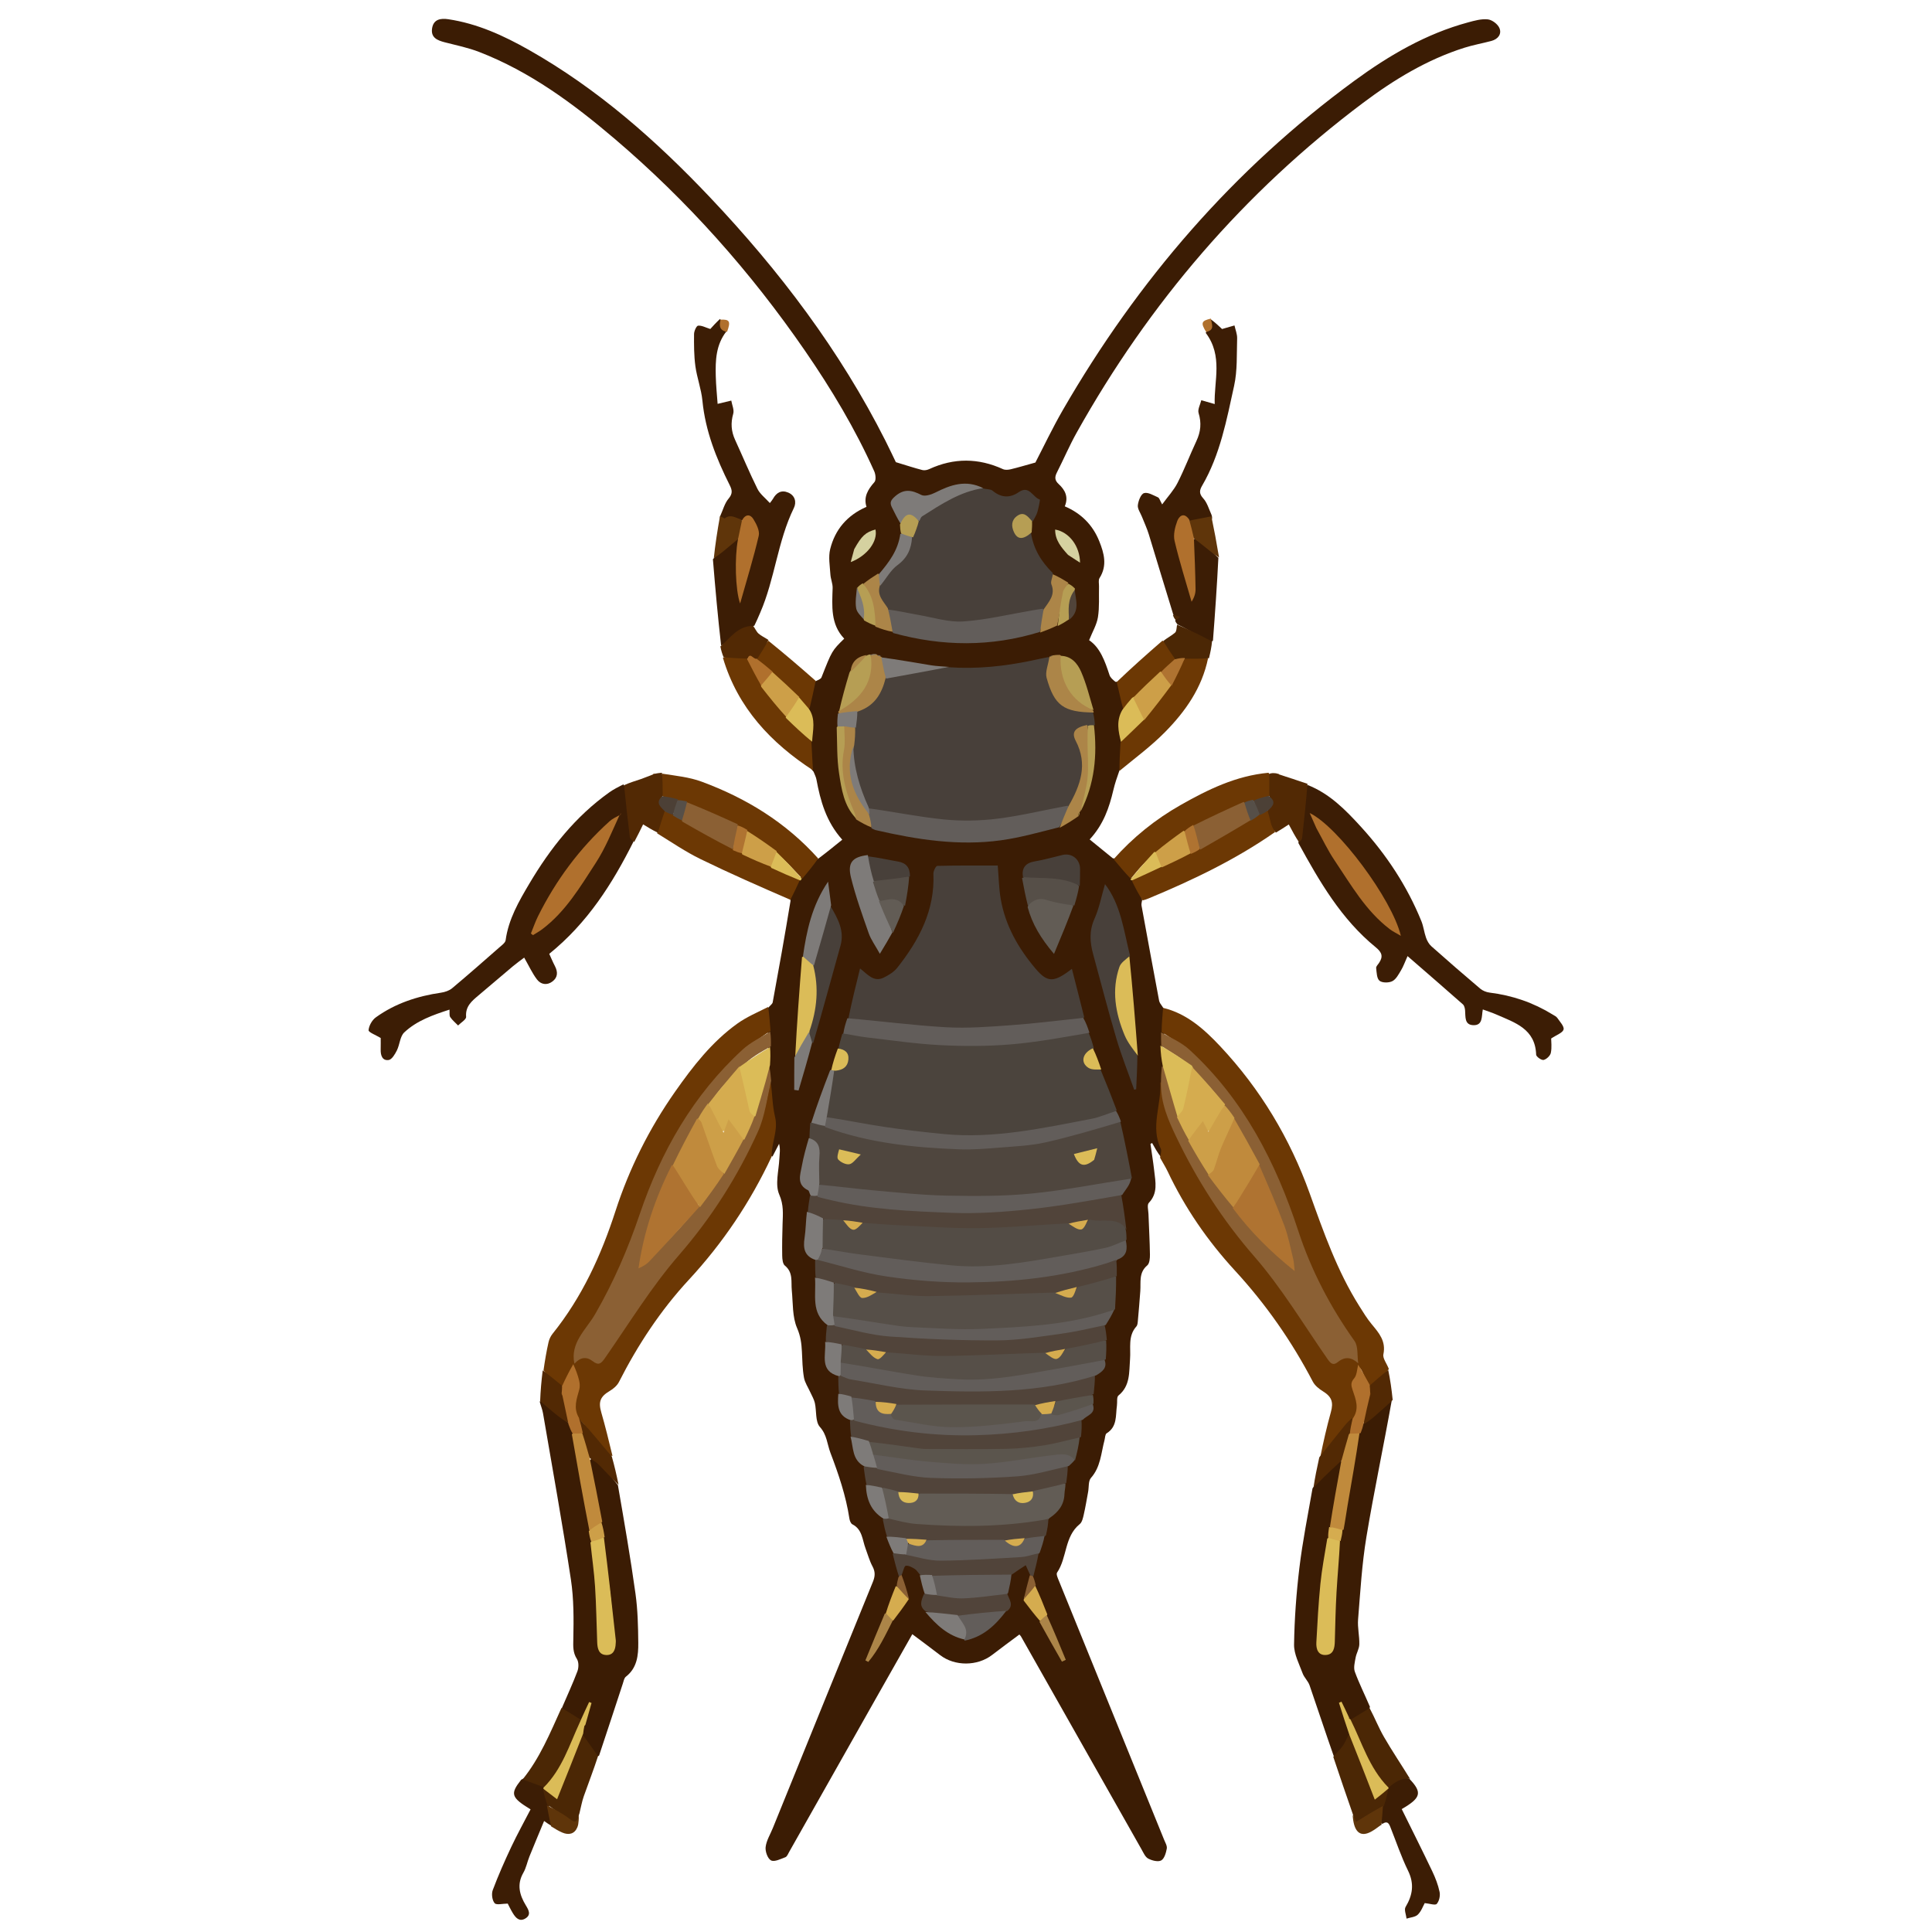 <?xml version="1.0" encoding="utf-8"?>
<!-- Generator: Adobe Adobe Illustrator 24.2.0, SVG Export Plug-In . SVG Version: 6.00 Build 0)  -->
<svg version="1.1" id="レイヤー_1" xmlns="http://www.w3.org/2000/svg" xmlns:xlink="http://www.w3.org/1999/xlink" x="0px"
	 y="0px" width="1000px" height="1000px" viewBox="0 0 1000 1000" style="enable-background:new 0 0 1000 1000;"
	 xml:space="preserve">
<style type="text/css">
	.st0{fill:#3B1C04;}
	.st1{fill:#3C1D05;}
	.st2{fill:#6C3804;}
	.st3{fill:#522904;}
	.st4{fill:#4B2705;}
	.st5{fill:#5F350A;}
	.st6{fill:#B0702D;}
	.st7{fill:#48403A;}
	.st8{fill:#4B443D;}
	.st9{fill:#4F463E;}
	.st10{fill:#534C45;}
	.st11{fill:#8B6034;}
	.st12{fill:#564F48;}
	.st13{fill:#51443A;}
	.st14{fill:#625D5A;}
	.st15{fill:#625C55;}
	.st16{fill:#5B554D;}
	.st17{fill:#7E7B79;}
	.st18{fill:#DBBC58;}
	.st19{fill:#AC8548;}
	.st20{fill:#B69E54;}
	.st21{fill:#D5D1A0;}
	.st22{fill:#D5AC4F;}
	.st23{fill:#C08A3C;}
	.st24{fill:#CD9F48;}
	.st25{fill:#AF7331;}
	.st26{fill:#4C4036;}
</style>
<g>
	<path class="st0" d="M397.68,521.56c0.97-1.16,2.1-1.88,2.27-2.78c3.2-17.31,6.29-34.64,9.2-52.35c-0.31-4.09,2.66-6.51,3.87-10.03
		c0.4-0.7,0.66-1.08,1.11-1.74c2.89-3.78,3.8-8.87,9.33-10.16c4.29-3.22,8.24-6.43,12.49-9.87c-8.39-9.39-11.31-20.12-13.37-31.2
		c-0.23-1.26-0.86-2.44-1.49-4c-4.26-4.4-2.08-9.43-2.27-14.53c1.18-6.07,1.25-11.65-0.71-17.59c0.73-5.25,0-10.43,3.76-14.61
		c1.43-0.67,2.97-1.16,3.34-2.11c5.42-13.76,5.38-13.77,11.76-20.02c-7.17-7.53-6.27-16.91-6-26.21c0.07-2.33-1.02-4.67-1.16-7.03
		c-0.26-4.38-1.13-9.02-0.1-13.14c2.5-10.01,8.69-17.44,18.78-21.85c-1.61-5.13,0.74-8.99,4.11-12.8c0.93-1.05,0.64-3.98-0.09-5.6
		c-9.83-21.93-22.13-42.46-35.74-62.23c-28.2-40.98-61.01-77.88-98.9-110.1c-21.23-18.05-43.6-34.57-69.9-44.74
		c-5.7-2.2-11.78-3.44-17.73-4.97c-3.84-0.99-7.3-2.39-6.6-7.15c0.7-4.8,4.43-5.39,8.38-4.8c15.06,2.24,28.65,8.48,41.73,15.88
		c35.58,20.14,65.87,46.87,93.81,76.38c35.89,37.91,67.17,79.2,90.78,125.98c2.16,4.29,4.2,8.64,5.36,11.03
		c5.61,1.7,9.63,3.03,13.72,4.08c1.1,0.28,2.54-0.02,3.61-0.52c12.73-5.85,25.4-5.76,38.12,0.05c1.12,0.51,2.72,0.37,3.98,0.07
		c3.81-0.91,7.56-2.04,12.79-3.49c4.12-7.92,8.8-17.81,14.25-27.25c38.74-67.03,88.3-124.58,150.94-170.41
		c17.91-13.1,37.02-24.27,58.73-30.15c3.35-0.91,6.93-1.93,10.27-1.57c2.21,0.24,5.13,2.45,5.99,4.5c1.32,3.15-0.77,5.76-4.18,6.67
		c-4.66,1.24-9.43,2.08-14.01,3.53c-19.28,6.11-36.38,16.5-52.37,28.5c-61.62,46.26-110.71,103.54-148.27,170.74
		c-3.73,6.67-6.73,13.74-10.2,20.55c-1.21,2.38-1.23,4.08,0.93,6.06c3.2,2.95,5.21,6.57,3.13,11.5c8.53,3.64,14.49,9.67,17.84,18.02
		c2.52,6.27,4.26,12.64,0.15,19.11c-0.68,1.07-0.24,2.87-0.27,4.33c-0.13,5.31,0.28,10.7-0.55,15.89c-0.62,3.9-2.83,7.56-4.57,11.94
		c5.68,3.8,8.19,10.82,10.54,18c0.45,1.39,1.78,2.49,3.07,3.53c2.81-0.29,2.71,1.75,3.07,3.23c0.78,3.22,1.17,6.52,1.56,10.24
		c-1.7,5.93-2.07,11.51-0.97,17.6c0.19,5.16,1.79,10.04-1.56,14.79c-1.29,3.59-2.38,6.85-3.17,10.19
		c-2.14,9.06-5.05,17.74-12.26,25.55c4.01,3.25,7.82,6.35,11.92,9.7c5.92,0.82,6.68,6.13,9.54,9.86c0.46,0.65,0.72,1.03,1.16,1.7
		c1.56,3.46,3.68,6.27,4.56,9.93c-0.21,1.25-0.49,2.21-0.33,3.09c2.99,16.39,6.01,32.77,9.09,49.14c0.19,1.01,0.87,1.93,1.71,3.08
		c2.82,4.04,1.66,8.16,1.12,12.64c-0.33,2.38-0.36,4.36-0.69,6.74c-1.22,3.96-0.33,7.45,0.24,11.38c0.05,2.71,0.09,5-0.21,7.7
		c-1.16,9.23-1.35,18.11-2.29,26.92c-0.2,1.84,0.83,3.49,1.46,5.18c0.87,2.35,1.59,4.72-0.46,7.22c-1.77-2.28-3.14-4.72-4.51-7.17
		c-0.28,0.16-0.56,0.31-0.84,0.47c0.66,4.67,1.42,9.32,1.95,14c0.65,5.73,1.99,11.51-2.81,16.53c-0.99,1.03-0.24,3.81-0.17,5.77
		c0.25,6.98,0.66,13.96,0.76,20.94c0.03,1.92-0.18,4.63-1.39,5.65c-4.47,3.75-3.26,8.66-3.6,13.31c-0.37,5.15-0.8,10.29-1.27,15.43
		c-0.09,0.98-0.17,2.2-0.76,2.85c-4.5,5.03-2.81,11.15-3.28,16.93c-0.54,6.67,0.22,13.78-6,18.83c-1.01,0.82-0.53,3.45-0.79,5.24
		c-0.73,5.13,0.26,10.85-5.31,14.31c-0.82,0.51-0.8,2.39-1.14,3.65c-1.77,6.67-1.97,13.79-6.99,19.45c-1.41,1.59-1.01,4.76-1.46,7.2
		c-0.73,3.93-1.36,7.87-2.26,11.76c-0.4,1.75-0.86,3.95-2.1,4.95c-7.99,6.5-6.47,17.36-11.72,25.09c-0.56,0.82,0.37,2.85,0.92,4.19
		c18.13,44.67,36.3,89.33,54.45,134c0.62,1.53,1.68,3.26,1.42,4.68c-0.41,2.22-1.27,5.24-2.9,6.12c-1.64,0.88-4.74,0.08-6.7-0.95
		c-1.56-0.82-2.48-3.02-3.45-4.74c-20.83-36.76-41.63-73.53-62.44-110.3c-0.16-0.28-0.43-0.51-0.81-0.95
		c-4.7,3.51-9.45,6.98-14.11,10.57c-7.63,5.89-19.37,5.93-26.95,0.07c-4.6-3.55-9.29-7-14.36-10.81
		c-6.08,10.72-12.2,21.49-18.29,32.28c-15.14,26.79-30.27,53.58-45.42,80.37c-0.57,1.01-1.1,2.45-1.99,2.79
		c-2.43,0.92-5.66,2.55-7.41,1.66c-1.75-0.89-3.08-4.64-2.81-6.93c0.39-3.34,2.38-6.5,3.69-9.73
		c17.26-42.52,34.5-85.04,51.83-127.53c1.15-2.82,1.32-5.17-0.19-7.97c-1.56-2.9-2.43-6.17-3.6-9.27c-1.7-4.48-1.62-9.88-6.83-12.54
		c-0.83-0.42-1.39-1.94-1.55-3.03c-1.79-11.77-5.61-22.94-9.82-34.02c-1.7-4.47-1.75-9.22-5.45-13.36
		c-2.43-2.72-1.66-8.21-2.6-12.39c-0.43-1.93-1.53-3.71-2.35-5.54c-1.13-2.54-2.83-4.97-3.29-7.62c-0.77-4.4-0.84-8.94-1.06-13.42
		c-0.21-4.19-0.66-7.93-2.48-12.14c-2.53-5.83-2.1-12.98-2.76-19.58c-0.44-4.48,0.8-9.25-3.58-12.8c-1.13-0.92-1.35-3.39-1.38-5.16
		c-0.1-5.49,0.02-10.98,0.19-16.47c0.16-5.12,0.65-9.73-1.72-15.15c-2.27-5.19-0.24-12.31,0.05-18.57c0.11-2.44,0.61-4.86-0.14-7.69
		c-1.07,2.09-2.13,4.19-3.41,6.58c-2.71-1.06-2.49-3.54-1.57-5.28c2.93-5.56,1.75-11.34,1.12-16.95c-0.59-5.24-0.27-10.53-1.3-16.15
		c-0.54-2.76-0.37-5.12-0.46-7.91c-0.16-3.39-0.03-6.34-0.04-9.73c-0.03-2.78,0.01-5.12-0.15-7.89
		C396.48,530.18,395.9,526.05,397.68,521.56z"/>
	<path class="st0" d="M319.83,768.73c3.27,18.9,6.51,37.53,9.11,56.24c1.16,8.36,1.35,16.89,1.43,25.35
		c0.06,6.48-0.57,12.99-6.42,17.54c-0.9,0.7-1.17,2.31-1.57,3.55c-4.06,12.34-8.09,24.69-12.31,37.31c-3.26,1.62-4.24-0.9-5.27-2.75
		c-1.26-2.26-2.15-4.72-3.54-7.36c-0.38-1.36-0.38-2.36-0.21-3.74c0.17-0.83,0.29-1.3,0.51-2.1c0.67-3.03,1.72-5.57,2.91-8.64
		c-1.13,2.38-1.66,4.44-3.43,6.23c-5.1,0.59-7.42-3.15-10.26-6.18c2.82-6.61,5.7-12.77,8.09-19.13c0.7-1.87,0.75-4.77-0.25-6.34
		c-2.14-3.36-1.95-6.51-1.87-10.29c0.21-10.29,0.29-20.74-1.25-30.87c-4.36-28.76-9.53-57.39-14.44-86.07
		c-0.33-1.94-1.13-3.81-1.73-6.07c2.52-0.97,3.93,0.86,5.47,2.27c3.16,2.88,5.85,6.27,9.69,8.98c1.55,1.67,1.79,3.52,2.51,5.6
		c3.39,16.43,6.43,32.53,8.84,49.15c0.54,2.3,0.55,4.26,1.13,6.56c1.7,16.62,4.07,32.78,3.55,49.15c-0.09,2.84-0.49,7.09,3.42,7.16
		c4,0.07,3.71-4.16,3.56-7.03c-0.65-12.45-1.34-24.9-4.13-37.12c-0.96-4.22-0.31-8.65-1.55-13.28c-0.22-2.91-0.61-5.37-1.19-8.22
		c-1.65-11.05-4.83-21.41-5.51-32.57c2.76-3.23,4.28-0.62,5.63,0.99C313.82,760.74,316.55,764.72,319.83,768.73z"/>
	<path class="st0" d="M720.35,724.94c-4.19,23.58-9.18,47-13.1,70.59c-2.34,14.09-3.15,28.44-4.31,42.7
		c-0.34,4.25,0.75,8.59,0.64,12.88c-0.06,2.31-1.5,4.55-1.92,6.9c-0.43,2.41-1.17,5.19-0.39,7.3c2.23,6.07,5.15,11.88,7.82,18.15
		c-1.33,4.37-5.13,5.46-8.63,7.35c-0.61-0.03-0.85-0.08-1.43-0.27c-0.74-0.42-1.11-0.73-1.67-1.36c-0.96-1.51-1.66-2.76-2.13-4.13
		c1.41,4.15,3.58,8.08,3.64,12.96c-1.17,2.96-2.49,5.46-3.68,8.03c-0.84,1.82-2.02,3.51-4.76,3.18
		c-4.39-12.46-8.39-24.73-12.61-36.92c-0.77-2.22-2.79-4-3.6-6.22c-1.78-4.87-4.49-9.91-4.42-14.85c0.2-13.25,1.17-26.55,2.76-39.71
		c1.64-13.66,4.36-27.19,6.8-41.15c2.96-4.24,5.97-7.93,8.96-11.63c1.43-1.77,2.94-4.28,6.24-2.34c0.96,3.92-0.44,7.25-1.09,10.64
		c-1.4,7.35-2.93,14.67-4.11,22.49c-0.35,2.33-0.88,4.21-1.08,6.57c-2.76,15.62-4.35,30.97-5.72,46.34
		c-0.28,3.12-0.48,6.33,0.52,9.39c0.48,1.48,1.43,2.74,3.21,2.61c1.54-0.11,2.14-1.39,2.64-2.65c0.31-0.78,0.51-1.61,0.48-2.43
		c-0.62-16.81,1.96-33.42,3.15-50.54c0.02-2.45,0.39-4.41,1.19-6.72c3-16.49,5.58-32.64,9-49.05c0.69-2.12,1.02-3.94,2.22-5.82
		c3.72-2.85,6.6-6.05,9.68-9.05C716.2,726.71,717.63,725.02,720.35,724.94z"/>
	<path class="st1" d="M327.9,435.6c-10.99,21.96-23.89,42.17-43.61,58.11c0.9,1.95,1.81,4.18,2.92,6.31
		c1.6,3.05,1.56,5.87-1.29,8.01c-2.87,2.15-6.03,1.53-8.01-1.09c-2.45-3.25-4.17-7.05-6.59-11.28c-1.96,1.5-3.93,2.88-5.77,4.42
		c-6,5.03-11.95,10.11-17.92,15.17c-3.43,2.91-6.81,5.63-6.37,11.06c0.11,1.37-2.69,2.98-4.15,4.48c-1.39-1.43-2.97-2.71-4.07-4.33
		c-0.56-0.83-0.26-2.25-0.38-3.88c-8.58,2.78-16.93,5.7-23.41,11.79c-2.23,2.09-2.32,6.33-3.84,9.36c-0.97,1.94-2.6,4.7-4.23,4.93
		c-3.3,0.47-4.22-2.41-4.14-5.42c0.06-2.3,0.01-4.61,0.01-5.97c-2.57-1.57-6.36-2.96-6.28-4.04c0.19-2.35,1.83-5.26,3.8-6.67
		c10.05-7.23,21.52-10.97,33.71-12.75c2.01-0.29,4.24-1.04,5.76-2.31c8.29-6.94,16.41-14.09,24.55-21.23
		c1.21-1.06,2.95-2.3,3.13-3.64c1.49-10.86,6.84-20.1,12.24-29.21c10.85-18.33,23.91-34.85,41.48-47.34
		c2.16-1.53,4.56-2.72,7.2-4.09c2.39,2.69,2.47,6.05,2.35,9.04C324.71,421.99,326.4,428.56,327.9,435.6z"/>
	<path class="st1" d="M676.71,406.26c11.47,4.46,19.74,12.95,27.69,21.66c13.21,14.48,23.92,30.68,31.32,48.91
		c1.11,2.74,1.41,5.79,2.41,8.58c0.57,1.59,1.5,3.27,2.75,4.38c8.33,7.41,16.75,14.72,25.26,21.92c1.29,1.09,3.17,1.85,4.86,2.06
		c11.74,1.44,22.65,5.18,32.71,11.39c0.85,0.52,1.87,0.99,2.39,1.77c1.31,1.93,3.63,4.36,3.2,5.95c-0.47,1.73-3.59,2.75-6.42,4.66
		c0,1.54,0.42,4.59-0.17,7.42c-0.31,1.5-2.25,3.33-3.75,3.67c-1.08,0.25-3.81-1.69-3.85-2.71c-0.43-13.39-10.96-16.59-20.52-20.78
		c-2.25-0.99-4.61-1.73-7.09-2.65c-0.7,3.61,0.13,8.29-4.89,8.14c-4.71-0.14-4-4.37-4.28-7.64c-0.09-1.08-0.39-2.47-1.13-3.13
		c-9.3-8.22-18.69-16.33-28.65-24.98c-1.43,3.18-2.18,5.38-3.35,7.31c-1.26,2.08-2.55,4.65-4.52,5.66
		c-1.81,0.93-5.24,0.94-6.65-0.22c-1.44-1.19-1.46-4.28-1.73-6.59c-0.09-0.79,0.88-1.74,1.44-2.56c2.26-3.32,1.64-5.48-1.66-8.17
		c-17.79-14.5-29.09-33.95-40.05-53.99c2.03-7.93,3.14-15.61,3.18-23.48C675.21,410.78,675.41,408.54,676.71,406.26z"/>
	<path class="st1" d="M373.25,334.13c-1.68-14.67-3.01-29.45-4.25-44.68c2.76-2.9,5.05-5.68,7.59-8.22
		c1.45-1.45,2.83-3.37,5.66-2.23c0.36,9.86-0.39,19.44,0.45,29.43c3.06-9.5,5.63-18.75,8.06-28.03c0.74-2.83,0.83-5.57-0.43-8.28
		c-1.1-2.39-2.62-3.87-5.83-2.64c-3.63,0.1-6.86-1.08-10.21-0.03c-1.05,0.33-1.79-0.64-1.57-2.21c1.52-3.32,2.35-6.75,4.39-9.15
		c2.18-2.57,1.89-4.38,0.58-6.99c-6.94-13.83-12.6-28.05-14.12-43.7c-0.58-6.02-2.83-11.86-3.64-17.88
		c-0.74-5.48-0.74-11.08-0.69-16.62c0.01-1.53,1.24-4.26,2.1-4.34c1.91-0.17,3.93,0.99,6.31,1.73c1.19-1.32,2.93-3.26,5.02-5.21
		c1.65,1.89,0.9,4.73,3.26,6.52c-5.39,6.97-5.65,14.94-5.45,22.97c0.13,5.09,0.66,10.16,0.96,14.47c2.59-0.62,4.83-1.16,7.07-1.7
		c0.39,2.28,1.59,4.8,1.01,6.81c-1.37,4.76-1.06,9.09,0.97,13.52c3.88,8.45,7.44,17.06,11.58,25.38c1.34,2.69,4.05,4.71,6.41,7.33
		c0.73-0.97,1.26-1.53,1.61-2.18c1.76-3.2,4.34-4.74,7.86-3.26c3.64,1.52,4.4,5.04,2.96,7.99c-8.45,17.28-9.83,36.8-17.47,54.31
		c-0.93,2.13-1.81,4.28-2.99,6.63C383.32,325.22,379.44,331.27,373.25,334.13z"/>
	<path class="st1" d="M630.63,288.72c-0.72,14.34-1.69,28.41-2.81,42.88c-2.69,2.18-4.58,0.42-6.26-1.01
		c-3.56-3.03-7.56-5.26-12.08-7.37c-0.6-0.7-0.91-1.18-1.23-1.94c0.96-1.46,0.24-2.18-0.93-3.07c-4.37-14.04-8.47-27.85-12.7-41.63
		c-0.95-3.11-2.36-6.07-3.55-9.11c-0.78-1.99-2.34-4.07-2.13-5.96c0.26-2.29,1.58-5.77,3.21-6.27c2.01-0.62,4.86,1.15,7.22,2.19
		c0.71,0.31,1,1.6,2.16,3.65c2.99-4.1,6.02-7.33,7.95-11.12c3.6-7.09,6.45-14.55,9.81-21.76c2.2-4.73,2.67-9.3,1.1-14.4
		c-0.58-1.89,0.87-4.41,1.4-6.64c2.12,0.6,4.24,1.21,6.94,1.98c-0.44-11.85,4.43-24.89-4.67-36.87c1.63-2.12,2.39-4.28,2.71-6.95
		c2.21,1.62,4.19,3.49,5.77,4.98c2.2-0.63,4.31-1.24,6.43-1.85c0.48,2.24,1.44,4.49,1.37,6.7c-0.26,8.2,0.18,16.61-1.56,24.52
		c-3.89,17.7-7.22,35.69-16.55,51.69c-1.37,2.35-1.69,4.13,0.52,6.54c2.03,2.22,2.95,5.46,4.35,8.63c0.89,2.57-0.42,3.38-2.13,2.87
		c-2.91-0.85-5.59-0.11-8.73,0.38c-4.15-1.74-5.92,0.22-7.04,3.53c-0.84,2.49-0.52,4.91,0.11,7.37c2.35,9.18,5.07,18.26,8,28.01
		c0.58-9.97,0.56-19.27,0.01-28.94c2.21-2.42,3.71-0.67,5.13,0.56C625.32,282.8,627.47,285.99,630.63,288.72z"/>
	<path class="st2" d="M397.6,521.19c0.6,4.02,0.85,8.01,1.25,12.38c-12.61,8-22.84,18.48-31.85,30.04
		c-15.04,19.31-26.69,40.62-34.28,63.92c-7.06,21.64-16.09,42.28-28.75,61.21c-3.28,4.91-6.34,9.62-5.82,16.17
		c-0.21,0.57-0.31,0.8-0.58,1.34c-3.29,3.15-3.71,7.46-6.22,10.98c-3.07,0.88-4.42-1.12-5.78-2.86c-1.29-1.65-2.77-3.12-4.25-5.07
		c0.72-5.07,1.53-9.85,2.6-14.58c0.35-1.55,1.11-3.15,2.1-4.38c15.21-18.93,25.09-40.47,32.54-63.47
		c7.15-22.06,17.49-42.74,30.86-61.8c9.22-13.13,19.03-25.78,32.18-35.23C386.42,526.38,392.01,524.03,397.6,521.19z"/>
	<path class="st2" d="M601.24,534.21c0.07-4.21,0.41-8.16,0.77-12.55c12.22,2.94,21.28,11.06,29.61,19.93
		c20.76,22.13,36.11,47.74,46.32,76.23c7.19,20.04,14.2,40.08,25.63,58.21c2.04,3.23,4.04,6.54,6.48,9.46
		c3.78,4.53,7.4,8.73,5.99,15.5c-0.44,2.13,1.82,4.83,2.83,7.64c-3.16,3.13-4.37,7.94-9.47,8.93c-3.6-2.72-2.99-7.6-6.47-10.53
		c-0.35-0.49-0.48-0.7-0.77-1.23c-0.31-0.98-0.37-0.17-0.3-0.8c0.9-8.24-4.5-13.81-8.38-20.05c-9.44-15.18-17.53-31.05-22.97-48.1
		c-8.07-25.28-19.26-48.95-35.29-70.17C625.76,554.11,615.23,542.59,601.24,534.21z"/>
	<path class="st2" d="M600.48,599.28c0.11-1.75,0.91-3.51,0.37-4.62c-5.53-11.32,0.35-22.75-0.26-34.42
		c1.03,0.13,1.37,0.89,1.45,1.73c1.61,16.04,9.56,29.63,16.8,43.49c10.1,19.35,24.15,35.78,38.19,52.29
		c11.33,13.33,21.24,27.79,30.04,42.93c1.75,3.01,3.29,4.11,6.68,2.29c3.43-1.85,6.81-1.7,9.04,2.74c0.22,0.29,0.21,0.28,0.2,0.27
		c1.58,2.32,1.67,4.83-0.02,6.95c-2.19,2.75-1.74,5.38-0.83,8.4c1.26,4.14,2.25,8.41-0.75,12.74c-4.2,3.25-6.57,7.45-9.05,11.55
		c-2.17,3.59-4.61,6.85-8.95,8.48c1.58-7.82,3.35-15.59,5.48-23.25c1.43-5.15,0.37-7.97-4.2-10.77c-2.01-1.23-4.11-2.95-5.17-4.97
		c-10.92-20.92-24.29-40.06-40.28-57.44c-14.15-15.38-25.93-32.46-34.88-51.42C603.25,603.93,601.82,601.79,600.48,599.28z"/>
	<path class="st2" d="M398.88,560.12c0.9,5.84,0.86,12.05,2.28,17.91c1.74,7.18-1.92,13.49-1.75,20.61
		c-11.04,23.61-25.26,44.75-42.9,63.81c-14.58,15.76-26.39,33.67-36.15,52.88c-0.96,1.89-2.92,3.54-4.8,4.65
		c-4.89,2.9-5.93,5.6-4.34,11.07c2.12,7.32,3.92,14.74,5.8,22.52c-4.62-0.09-6.3-3.91-8.57-7.03c-2.88-3.97-4.58-8.84-9.2-11.95
		c-3.84-4.18-2.7-8.65-1.47-12.97c0.9-3.17,1.55-5.99-0.85-8.87c-1.47-1.76-1.41-4.02-0.13-6.47c0.22-0.33,0.21-0.31,0.2-0.31
		c3.03-4.45,4.61-5.07,9.51-2.92c2.47,1.09,4.17,1.44,5.79-1.33c13.54-23.06,30.32-43.65,47.46-64.12
		c15.67-18.71,27.37-40.11,35.66-63.22C397.08,569.82,397.28,564.97,398.88,560.12z"/>
	<path class="st2" d="M423.49,444.33c-2.44,3.52-5.2,6.89-8.22,10.46c-4.34-4.35-8.14-9.17-13.42-13
		c-4.64-4.21-9.42-7.65-14.79-10.87c-1.91-1.07-3.41-2.16-5.38-3.15c-8.61-4.01-16.46-8.84-25.67-11.57
		c-1.79-0.58-3.25-0.94-5.11-1.35c-2.9-1.16-5.78-1.12-8.4-3.01c-1.29-3.94-1.51-7.51,0.21-11.4c7.04,1.1,14.08,1.78,20.49,4.16
		C386.22,413.11,406.73,425.65,423.49,444.33z"/>
	<path class="st2" d="M585.29,454.84c-3.1-3.2-5.89-6.56-8.88-10.13c10.02-11.29,21.63-20.64,34.74-28.07
		c14.09-7.98,28.53-15.08,45.41-16.66c2.77,3.39,1.89,7.03,1.37,11.02c-2.02,2.97-5.19,2.36-8.03,3.61
		c-1.84,0.58-3.37,0.77-5.18,1.37c-9.25,2.67-17.25,7.25-25.8,11.46c-1.99,0.97-3.52,2.01-5.4,3.13
		c-5.4,3.19-10.19,6.64-14.91,10.78C593.23,445.1,589.37,449.85,585.29,454.84z"/>
	<path class="st2" d="M591.43,466.04c-2.05-3.16-3.72-6.31-5.43-9.84c0.6-3.25,3.38-3.08,5.31-4c2.81-1.35,5.8-2.32,8.97-3.78
		c5-2.55,10.01-4.23,14.94-6.9c1.79-0.86,3.29-1.51,4.99-2.53c8.46-5.28,17.56-8.71,25.67-14.61c1.97-1.09,3.6-2.05,5.47-3.31
		c1.65-0.89,2.98-1.61,4.92-1.55c4.23,2.79,2.34,7.27,3.7,11.14c-20.43,14.29-42.63,24.87-65.4,34.34
		C593.67,465.39,592.73,465.7,591.43,466.04z"/>
	<path class="st2" d="M414.04,455.46c-1.59,3.57-3.18,6.77-4.93,10.28c-15.63-6.78-31.22-13.62-46.51-21.07
		c-7.71-3.76-14.87-8.66-22.45-13.33c1-3.89-0.36-8.09,2.8-11.5c1.94-0.75,3.28,0.06,4.99,0.83c1.97,1.13,3.48,2.31,5.43,3.47
		c8.27,5.66,17.18,9.46,25.8,14.49c1.71,1.01,3.15,1.76,4.97,2.56c4.89,2.76,9.93,4.37,14.93,6.9
		C404.1,450.9,409.73,451.58,414.04,455.46z"/>
	<path class="st1" d="M285.46,944.99c-1.31-0.65-2.24-1.31-3.83-2.45c-2.6,6.28-5.16,12.33-7.61,18.41
		c-1.12,2.77-1.66,5.83-3.13,8.38c-3.48,6.03-1.99,11.48,1.26,16.85c1.47,2.43,2.95,4.92-0.25,6.84c-3.04,1.83-4.97-0.35-6.44-2.75
		c-1.12-1.83-2.04-3.79-2.66-4.97c-2.6,0-5.82,0.88-6.77-0.21c-1.29-1.48-1.72-4.8-0.99-6.76c2.85-7.58,6.13-15.01,9.58-22.34
		c3.11-6.59,6.65-12.98,10-19.46c-10.07-6.16-10.68-7.97-4.85-15.35c4.8-2.85,7.97-0.48,11.21,2.93c0.39,0.54,0.53,0.76,0.81,1.36
		c0.57,2.88,1.25,5.33,2.2,8.11C284.27,937.7,287.72,940.92,285.46,944.99z"/>
	<path class="st1" d="M729.58,920.79c6.7,7.08,5.91,9.81-4.05,15.59c5.28,10.71,10.65,21.37,15.79,32.15
		c1.63,3.42,3.04,7.05,3.81,10.73c0.41,1.96-0.2,4.77-1.47,6.19c-0.79,0.87-3.69-0.17-6.22-0.41c-0.89,1.57-1.78,4.23-3.57,5.96
		c-1.35,1.31-3.85,1.43-5.84,2.07c-0.22-2.03-1.35-4.6-0.52-5.99c3.69-6.17,4.63-11.99,1.3-18.8c-3.57-7.29-6.16-15.06-9.17-22.62
		c-0.73-1.82-1.54-3.4-4.16-1.59c-2.67-2.45-0.81-5.13-0.57-8.12c1.16-3.29,2.61-6.07,3.01-9.6c0.18-0.64,0.28-0.89,0.57-1.49
		C721.49,921.24,724.52,918.61,729.58,920.79z"/>
	<path class="st2" d="M579.44,399.02c-0.05-4.59,0.24-9.24,0.52-14.35c0.57-3.34,3.02-4.57,5.08-6.11c2.26-1.7,3.71-4.11,5.97-6.26
		c5.95-5.07,10.05-11.21,14.34-17.65c3.31-4.6,4.77-9.8,8.13-14.35c4.1-0.95,7.82-1.25,11.81,0.41
		c-3.15,15.35-11.73,27.51-22.25,38.19C595.88,386.18,587.57,392.32,579.44,399.02z"/>
	<path class="st2" d="M419.99,383.88c0.27,5.03,0.47,9.72,0.79,14.81c-21.6-14.1-38.88-32.16-46.61-58.24
		c3.84-1.36,7.66-0.83,11.85-0.36c4.02,4.04,4.91,9.52,8.27,14c3.71,6.03,7.75,11.34,12.78,16.31
		C410.6,375.84,416.48,378.5,419.99,383.88z"/>
	<path class="st3" d="M344.14,419.66c-0.78,2.35-1.49,4.38-2.12,6.43c-0.48,1.57-0.85,3.17-1.66,4.85
		c-2.62-1.26-4.85-2.63-7.49-4.24c-1.48,3.05-2.9,5.95-4.58,9.08c-0.98-0.72-2.18-1.6-2.31-2.61c-1.1-8.76-2.01-17.54-2.97-26.76
		c2.95-1.35,5.91-2.21,8.82-3.19c1.83-0.62,3.6-1.43,5.77-2.21c0.51-0.18,0.64-0.3,1.03-0.47c1.36-0.25,2.46-0.46,3.97-0.57
		c0.41,3.75,0.41,7.4,0.41,11.51C342.03,414.64,342.84,417.04,344.14,419.66z"/>
	<path class="st3" d="M660.37,430.97c-1.02-1.32-1.87-2.66-2.33-4.12c-0.65-2.09-1-4.27-1.78-6.64c-0.38-2.75,2.44-4.85,0.73-7.93
		c0-3.99,0-7.64-0.01-11.75c1.12-0.45,2.25-0.44,3.75-0.23c0.55,0.23,0.72,0.27,1.09,0.47c5.03,1.67,9.86,3.16,14.93,4.93
		c-0.76,9.6-1.74,18.92-2.8,28.24c-0.08,0.68-0.8,1.28-1.59,1.99c-1.91-2.84-3.45-5.74-5.28-9.19
		C664.99,428.1,662.85,429.5,660.37,430.97z"/>
	<path class="st4" d="M718.52,925.73c-0.41,2.97-1.18,5.91-2.23,9.05c-3.95,2.21-7.09,4.95-10.42,7.42
		c-3.67,2.72-4.87,2.12-5.52-2.83c-3.5-10.1-6.87-19.87-10.24-30.01c1.6-2.06,3.37-3.61,4.74-5.47c1.24-1.69,2.03-3.7,3.18-5.9
		c2.34,0.23,2.62,2.27,3.21,3.89c3.31,9.04,7.07,17.89,11.06,26.98C714.44,928.22,715.86,926.05,718.52,925.73z"/>
	<path class="st4" d="M283.32,934.28c-0.95-2.73-1.62-5.22-2.23-8.1c2.8-0.65,4.28,1.91,6.58,2.79c3.77-8.72,7.54-17.2,10.64-25.96
		c0.65-1.84,1.17-3.84,3.17-5.25c2.8,3.67,5.26,7.41,8.06,11.21c-2.24,6.95-4.92,13.83-7.38,20.79c-0.97,2.75-1.45,5.68-2.27,8.92
		c-0.82,1.71,0.15,3.4-1.56,5.09C292.38,942.74,288.81,937.21,283.32,934.28z"/>
	<path class="st4" d="M729.82,920.7c-4.24-0.53-7.51,1.42-10.81,4.35c-4.17-0.61-5.56-4.05-7.34-6.62
		c-5.89-8.51-9.43-18.22-12.88-28.13c3.45-2.17,6.68-4.03,10.11-6.19c2.58,4.78,4.63,10.05,7.42,14.89
		C720.52,906.28,725.24,913.26,729.82,920.7z"/>
	<path class="st4" d="M281.73,925.11c-3.86-1.36-7.34-2.72-11.23-4.09c8.83-10.88,14.2-23.9,20.12-36.99
		c3.31,1.83,6.34,3.88,9.72,5.94c0.76,0.33,1.08,0.83,0.89,1.28c-4.96,11.39-8.52,23.53-17.44,32.82
		C283.32,924.56,282.74,924.88,281.73,925.11z"/>
	<path class="st2" d="M581.37,367.13c-1.25-4.65-2.15-9.24-3.36-14.12c7.59-7.29,15.48-14.3,23.68-21.41
		c3.51,2.09,4.6,5.84,6.85,9.11c-1,3.81-4.67,4.69-6.93,7.43c-5.7,3.64-9.99,8.33-14.6,13.18
		C585.15,363.49,584.04,365.88,581.37,367.13z"/>
	<path class="st2" d="M422.2,352.42c-0.96,4.83-2.02,9.34-3.16,14.25c-3.03,0.03-3.67-2.83-5.59-4.8
		c-4.36-4.77-8.53-9.25-13.82-13.04c-2.74-2.63-6.15-3.99-8.13-7.4c1.31-3.83,3.5-6.8,6.19-9.79
		C406.04,338.37,414.06,345.24,422.2,352.42z"/>
	<path class="st4" d="M608.31,341.26c-2.24-3.18-4.19-6.16-6.23-9.45c2.01-1.63,4.29-2.74,6.13-4.36c0.82-0.72,0.75-2.46,1.03-4.1
		c4.04,1.62,8.13,3.57,12.2,5.59c1.89,0.94,3.71,2.01,5.91,3.04c-0.24,2.78-0.83,5.56-1.58,8.69c-3.94,0.34-7.72,0.32-11.93,0.27
		C611.74,340.64,610.24,341.75,608.31,341.26z"/>
	<path class="st3" d="M397.76,331.24c-1.66,3.25-3.58,6.23-5.64,9.52c-1.74,1.51-3.24,0-5.14,0.16c-4.25-0.16-8.15-0.33-12.41-0.68
		c-0.82-1.86-1.28-3.56-1.7-5.63c5.19-4.45,9.03-10.63,16.96-10.66c1.11,1.43,1.67,2.99,2.76,3.95
		C394.01,329.17,395.84,329.97,397.76,331.24z"/>
	<path class="st3" d="M280.91,709.32c3.26,2.32,6.3,4.96,9.67,7.66c1.28,0.75,1.38,1.75,1.21,3.18c0.21,0.88-1.6,1.09,0,2.01
		c1.96,4.74,3.84,9.2,2.59,14.49c-2.66-1.54-5.1-3.35-7.45-5.26c-2.4-1.95-4.72-4-7.35-6.18
		C279.77,719.92,280.22,714.79,280.91,709.32z"/>
	<path class="st3" d="M708.79,717.3c3.32-2.92,6.36-5.57,9.74-8.26c1.05,5.01,1.77,10.07,2.32,15.57
		c-3.46,3.32-6.75,6.24-10.08,9.09c-1.34,1.15-2.79,2.16-4.55,3.25c-2.68-4.96,0.37-9.32,1.5-14.24c0.09-0.96,1.91-0.27,0.79-1.77
		C707.98,719.57,708,718.55,708.79,717.3z"/>
	<path class="st3" d="M682.86,754.32c4.55-5.78,8.92-11.24,13.32-16.66c1.01-1.25,2.16-2.38,3.59-3.61c2.14,2.65-0.32,4.9-0.48,7.78
		c-1.43,4.85-1.47,9.75-4.68,13.93c-3.36,3.07-6.4,5.91-9.38,8.82c-1.75,1.71-3.38,3.54-5.38,5.38
		C680.6,764.89,681.65,759.77,682.86,754.32z"/>
	<path class="st3" d="M299.63,734.33c3.13,3.09,6.04,6.48,8.91,9.9c2.63,3.14,5.22,6.31,8.12,9.61c1.38,4.86,2.47,9.57,3.51,14.71
		c-3.38-3.15-6.66-6.76-10.06-10.26c-1.17-1.21-2.63-2.15-4.34-3.21c-3.99-3.19-3.16-8.08-5.06-12.34
		C299.97,739.82,298.78,737.38,299.63,734.33z"/>
	<path class="st5" d="M615.53,269.51c3.95-0.88,7.66-1.42,11.47-2.28c1.42,6.75,2.74,13.81,3.98,21.32
		c-2.52-1.54-4.96-3.51-7.39-5.49c-1.62-1.32-3.22-2.66-5.18-4.01C615.27,276.54,614.9,273.32,615.53,269.51z"/>
	<path class="st5" d="M372.66,267.19c1.01,0.21,2.22,1.29,2.46,1.1c2.98-2.29,5.52-0.37,8.53,0.67c2.06,3.53,0.75,6.6-1.36,9.83
		c-2.91,2.37-5.45,4.54-8.02,6.65c-1.46,1.2-2.97,2.32-4.81,3.51C370.21,281.82,371.31,274.65,372.66,267.19z"/>
	<path class="st5" d="M283.04,934.42c3.92,2.04,8.09,4.16,11.7,6.98c3.22,2.52,4.1,1.39,4.81-2.09c-0.05,2.01,0.12,4.45-0.71,6.48
		c-1.43,3.47-4.41,4.2-7.78,2.75c-1.95-0.84-3.79-1.95-5.82-3.23C284.39,941.6,283.72,938.2,283.04,934.42z"/>
	<path class="st5" d="M700.14,939.45c0.63,0.89,1.18,2.17,1.77,3.54c4.74-2.93,9.22-5.7,13.89-8.23c-0.13,3.01-0.45,5.77-0.72,8.95
		c0.05,0.42,0.02,0.35,0.05,0.36c-0.14,0.11-0.32,0.21-0.45,0.61c-2.27,1.65-4.45,3.43-6.95,4.24
		C703.21,950.37,700.59,947.11,700.14,939.45z"/>
	<path class="st6" d="M626.76,164.91c0.3,2.69,2.32,5.89-2.46,6.9C621.39,167.16,621.79,166.03,626.76,164.91z"/>
	<path class="st6" d="M376.32,171.77c-3.77-0.65-4.24-2.98-3.34-6.33C377.69,165.24,378.31,166.36,376.32,171.77z"/>
	<path class="st4" d="M607.08,318.3c1.26,0.11,2.49,0.56,3.73,1c-0.62,0.56-1.23,1.12-2.2,1.69
		C607.85,320.21,607.46,319.42,607.08,318.3z"/>
	<path class="st2" d="M338.7,400.44c0.09,0.29-0.1,0.44-0.54,0.5C338.03,400.65,338.2,400.46,338.7,400.44z"/>
	<path class="st2" d="M661.94,400.77c-0.17,0.23-0.4,0.18-0.71-0.12C661.39,400.33,661.63,400.36,661.94,400.77z"/>
	<path class="st1" d="M714.88,944.76c-0.22,0-0.31-0.21-0.36-0.43c-0.01-0.03,0.2-0.11,0.48-0.21
		C715.12,944.23,715.07,944.39,714.88,944.76z"/>
	<path class="st7" d="M565.77,368.82c0.53,2.14,0.78,4.02,0.91,6.3c-1.02,0.99-2.06,1.07-3.48,1.24c-5.78,1.88-6.47,3.15-4.34,8.37
		c4.96,12.16,1.96,22.95-5.82,33.23c-26.42,7.47-52.71,11.18-79.68,5.94c-7.5-1.46-15.14-2.26-22.9-4.64
		c-2.03-0.79-3.18-1.95-3.72-3.58c-3.03-9.2-6.37-18.35-5.98-28.68c0.79-3.37,2.42-6.2,1.23-9.81c-0.1-3.04,0.57-5.59,1.22-8.53
		c7.49-4.1,11.9-10.25,14.87-18.09c11.08-2.3,21.85-4.3,33.19-5.2c14.57,1.01,28.54-0.54,42.41-3.39c2.89-0.59,5.75-1.29,9.04-1.88
		c1.05,0.98,0.87,1.96,0.59,2.93c-2.55,8.9,1.66,15.43,7.55,21.33c2.03,2.03,4.74,2.13,7.39,2.56
		C560.68,367.3,563.23,367.34,565.77,368.82z"/>
	<path class="st8" d="M563.52,534.66c1.09,2.54,1.81,4.82,2.53,7.45c0.15,1.4-0.75,1.67-1.32,2.2c-3.62,3.42-2.87,6.7,1.91,8.29
		c0.93,0.31,1.94,0.34,3.05,1.12c2.92,6.97,5.58,13.74,8.29,20.87c-3.18,4.31-8.01,4.87-12.45,5.95
		c-11.01,2.7-22.23,4.33-33.46,5.83c-8.58,1.15-17.21,1.91-25.82,2.83c-9.86,1.05-19.61-0.73-29.35-1.83
		c-16.22-1.83-32.43-3.79-48.53-8.68c-2.02-2.1-1.46-4.26-1.21-6.4c0.68-5.78,1.66-11.5,3.81-17.35c0.58-1.09,1.24-1.51,1.97-1.91
		c5.95-3.27,6.17-5.51,1-10.22c0.61-2.65,1.22-4.95,1.99-7.57c2.49-2.12,4.96-0.99,7.36-0.62c19.06,2.92,38.15,5.87,57.48,5.78
		c18.65-0.09,37.09-2.88,55.49-5.71C558.56,534.35,560.82,533.47,563.52,534.66z"/>
	<path class="st7" d="M439.13,527.14c1.77-8.7,3.84-17.05,6.03-25.87c3.87,2.99,7.06,7.31,12.3,4.72c2.57-1.27,5.27-2.93,7-5.13
		c11.25-14.23,19.47-29.68,18.67-48.62c-0.06-1.38,1.27-4.04,2.01-4.06c10.42-0.27,20.84-0.18,31.29-0.18
		c0.52,6.18,0.59,11.81,1.54,17.3c2.37,13.79,9.13,25.57,18.04,36.09c6.23,7.37,9.55,7.22,18.8,0.07c2.13,8.3,4.22,16.42,6.34,24.93
		c-0.67,1.48-1.79,1.82-2.96,1.94c-18.81,1.92-37.53,4.93-56.47,5.16c-17.63,0.22-35.07-2.34-52.52-4.46
		C445.94,528.62,442.5,529.12,439.13,527.14z"/>
	<path class="st7" d="M508.74,252.78c1.92,0.52,3.94,0.31,5.03,1.22c4.46,3.72,9,3.88,13.57,0.71c5.4-3.75,7.2,2.69,10.85,3.85
		c0.26,0.08-0.61,4.29-1.25,6.5c-0.45,1.56-1.41,2.98-2.33,4.73c-1.05,0.3-1.79-0.04-2.44-0.56c-1.81-1.45-3.71-2.44-5.59-0.25
		c-1.72,2-1.6,4.26-0.22,6.38c1.48,2.27,3.46,2.13,5.56,0.85c0.42-0.26,0.91-0.38,1.73-0.34c1.28,8.27,5.28,14.81,11.22,20.69
		c1.29,7.16,2.6,14.07-4.62,19.25c-9.46,2.96-18.77,4.57-28.1,6.2c-8.13,1.42-16.12,1.46-24.24,0c-8.99-1.61-18-3.09-27.18-5.85
		c-4.66-2.9-7.34-6.54-6.58-12.31c4.61-5.2,7.51-11.32,12.95-15.41c3.1-2.33,3.21-6.39,4.29-10.22c2.35-2.37,3.58-4.82,3.49-8.24
		c0.29-1.72,0.85-2.99,1.96-3.73c9.18-6.15,18.44-12.16,29.66-13.99C507.15,252.14,507.78,252.38,508.74,252.78z"/>
	<path class="st9" d="M579.91,580.74c2.23,9.65,4.08,19.09,5.93,28.93c-1.67,2.29-4.01,2.69-6.27,3.2
		c-16.44,3.71-33.16,5.19-49.9,6.74c-15.13,1.4-30.27,1.17-45.38,0.76c-19.95-0.54-39.8-2.71-59.84-6.7
		c-3.21-4.64-1.74-9.56-1.8-14.23c-0.06-3.86-0.69-7.15-3.7-10.12c0.12-2.84,0.19-5.25,0.44-8.01c2.8-1.71,5,0.23,7.81,0.69
		c18.92,6.68,38.11,9.27,57.61,10.74c25.5,1.93,50.44-0.89,75.17-6.75c4.87-1.15,9.56-2.86,14.29-4.47
		C575.95,580.95,577.6,580,579.91,580.74z"/>
	<path class="st10" d="M582.73,636.67c0.29,1.71,0.32,3.08,0.36,4.87c-1.86,2.96-4.42,4.37-7.45,5.05
		c-21.92,4.98-44.02,8.75-66.52,9.92c-28.02,1.45-55.25-3.67-82.81-9.73c-4.22-4.79-2.92-9.75-1.23-15.09
		c3.21-2.24,6.56-1.22,10.11-1.46c0.66,0.27,0.96,0.43,1.15,0.68c4.42,5.9,5.04,5.98,11.48,1.22c5.2-0.75,9.99,0.17,14.74,0.56
		c22.2,1.83,44.4,1.22,66.6,0.68c7.26-0.18,14.53-1.08,22.2-1.49c0.87,0.23,1.34,0.39,1.74,0.68c5.81,4.24,6.54,4.11,11.14-2.09
		c4.59-0.77,8.76,0.23,12.97,0.42C580.47,631.03,582.01,633.27,582.73,636.67z"/>
	<path class="st11" d="M399.15,559.45c-2.18,9.07-3.19,18.21-6.79,26.18c-10.49,23.19-23.93,44.44-40.82,63.9
		c-14.27,16.43-25.79,35.26-38.27,53.21c-2.02,2.91-3.27,4.3-6.46,1.83c-3.3-2.55-6.46-2.08-9.49,1.29
		c-2.33-10.88,6.06-17.6,10.74-25.7c9.5-16.46,16.97-33.71,23.06-51.69c11.02-32.54,27.7-61.74,53.26-85.21
		c4.05-3.72,9.24-6.21,14.27-9.28c0.39,2.38,0.41,4.78,0.36,7.62c-5.41,3.13-10.74,5.86-15.05,10.69
		c-5.99,5.84-11.89,11.3-16.16,18.63c-2.22,2.75-4.42,5.09-6.02,8.3c-4.86,7.73-9.04,15.44-12.84,23.75
		c-8.2,16.34-13.77,33.18-16.91,50.95c11.02-8.22,20.2-18.12,28.91-28.97c4.74-5.58,8.64-11.33,12.69-17.4
		c3.69-5.87,7.38-11.34,10.47-17.58c2.21-4.21,4.26-8.09,5.75-12.65c2.76-7.19,4.74-14.2,5.79-21.46c0.23-1.6,0.12-3.4,2.42-4.19
		C398.69,554.12,398.91,556.56,399.15,559.45z"/>
	<path class="st11" d="M703.01,705.62c-3.22-2.91-6.62-3.8-10.52-0.64c-2.52,2.04-3.82,0.68-5.44-1.66
		c-12.4-17.84-23.67-36.71-37.86-53.01c-16.49-18.94-29.68-39.56-40.41-61.96c-4.15-8.66-8.06-17.56-7.88-28
		c0.04-2.91,0.15-5.36,0.45-8.24c2.96-0.46,2.71,1.78,2.95,3.45c1.03,7.1,2.91,13.96,5.57,21.02c1.49,4.56,3.45,8.5,5.67,12.72
		c3.12,6.22,6.68,11.76,10.33,17.65c4.15,6.03,8,11.84,12.74,17.44c8.74,11.08,18.15,21.02,29.27,29.49
		c-2.93-17.54-8.56-34.1-16.49-50.29c-3.87-8.27-7.9-16.04-12.84-23.72c-1.81-2.47-3.03-4.92-4.95-7.3
		c-4.72-7.56-10.61-13.68-17.04-19.77c-4.36-5.18-10.2-7.73-15.49-11.52c-0.11-2.37-0.12-4.41-0.11-6.89
		c4.98,2.69,10.57,5.14,14.82,9.05c27.89,25.67,44.57,58.12,56.21,93.67c6.69,20.43,16.57,39.34,29.08,56.93
		C703.06,696.82,702.43,701.46,703.01,705.62z"/>
	<path class="st12" d="M577.7,660.75c0.06,5.62-0.21,11.01-0.55,16.8c-3.5,3.74-8.09,4.41-12.4,5.42
		c-14.3,3.36-28.84,4.92-43.51,5.6c-9.14,0.42-18.27,1.37-27.42,0.89c-19.1-0.99-38.24-1.82-57-6.06c-1.79-0.4-3.6-0.71-5.63-1.82
		c-3.09-5.64-0.9-10.98-0.05-16.73c3.48-3.28,6.57-0.71,10.09,0.15c0.89,0.58,1.27,1.09,1.6,1.68c2.7,4.94,4.59,5.51,9.32,2.79
		c0.85-0.49,1.64-1.09,2.98-1.54c5.25-1.07,9.99,0.34,14.78,0.63c22.41,1.34,44.81,1.88,67.17-0.8c2.15-0.26,4.31-0.34,6.88-0.05
		c1.38,0.27,2.24,0.73,3.09,1.22c5.94,3.47,7.57,3,10.86-3.28C564.47,663.34,570.6,660.65,577.7,660.75z"/>
	<path class="st13" d="M553.43,633.18c-15.72,0.78-31.07,2.25-46.44,2.49c-13.93,0.21-27.89-0.87-41.83-1.49
		c-5.79-0.25-11.56-0.78-17.78-1.17c-3.87,0.64-7.23,0.77-10.63-1.41c-3.47-0.37-6.69-0.44-10.3-0.56
		c-3.02-1.07-5.81-1.75-8.31-3.79c0.21-2.75,0.6-5.19,1.05-8.05c1.1-1.27,2.3-1.26,3.98-1.02c12.54,3.33,24.92,4.91,37.34,6.08
		c13.56,1.28,27.19,2.47,40.8,2.14c24.6-0.6,49.17-2.06,73.29-7.58c1.77-0.41,3.55-0.98,5.78-0.19c1.13,5.99,1.89,11.74,2.63,17.93
		c-4.35-7.4-12.4-3.45-19.04-5.34C560.73,634.18,557.14,633.15,553.43,633.18z"/>
	<path class="st14" d="M425.66,646.33c6.3,0.76,12.29,2.02,18.35,2.8c16.06,2.07,32.11,4.23,48.22,5.8
		c19.1,1.86,37.87-1.46,56.59-4.73c7.82-1.36,15.66-2.62,23.41-4.33c3.48-0.77,6.75-2.51,10.49-3.87c0.79,4.04,0.97,8.01-4.27,9.92
		c-2.06,2.13-4.36,2.99-6.8,3.69c-19.13,5.5-38.62,8.07-58.53,9.1c-23.78,1.22-47.17-0.68-70.39-5.42
		c-6.49-1.32-13.11-2.41-19.4-5.85C422.6,650.53,424.79,648.86,425.66,646.33z"/>
	<path class="st15" d="M551.49,767.82c0.02,2.04-0.47,3.8-0.53,5.57c-0.21,5.51-3.11,9.25-7.73,12.35c-1.68,2.07-3.74,2.64-5.93,2.9
		c-16.83,2.01-33.63,3.88-50.65,2.16c-6.43-0.65-12.93-0.57-19.38-1.28c-2.49-0.28-4.98-0.41-7.39-2.34
		c-1.55-5.67-4.14-10.73-3.46-16.81c3-2.14,5.6-0.84,8.52,0.39c1.05,1.16,1.23,2.35,1.79,3.34c1.69,2.95,4.01,3.07,6.59,1.26
		c1.2-0.84,1.77-2.37,3.51-3.24c7.5-0.85,14.55,0.6,21.69,0.49c7.79-0.12,15.55-0.66,23.72-0.78c1.38,0.36,2.09,1,2.79,1.72
		c4.4,4.5,6.52,4.09,9.37-2.06C539.85,768.63,545.37,767.42,551.49,767.82z"/>
	<path class="st14" d="M580.83,618.52c-15.89,2.74-31.64,5.66-47.52,7.35c-13.47,1.44-27.12,2.4-40.62,1.89
		c-20.92-0.8-41.93-1.68-62.47-6.54c-2.23-0.53-4.47-1-6.97-1.75c-1.18-2.27-0.69-4.15,0.57-6.27c9.52,0.79,18.7,2.07,27.91,2.89
		c12.85,1.15,25.72,2.52,38.6,2.77c14.6,0.29,29.31,0.32,43.81-1.11c17.06-1.68,33.96-5.06,51.31-7.69
		c-0.25,1.33-0.78,2.71-1.55,3.94C583.01,615.46,581.91,616.79,580.83,618.52z"/>
	<path class="st12" d="M572.53,693.79c0.21,3.3,0.1,6.34-0.18,9.75c-5.29,3.57-11.24,3.78-16.91,4.84
		c-19.63,3.66-39.2,7.74-59.38,7.16c-17.41-0.5-34.36-4.07-51.38-7.14c-3.07-0.55-6.34-0.63-9.47-2.65
		c-1.94-3.19-0.67-6.01,0.12-9.23c4.1-2.4,7.67,0.07,11.76,0.56c0.66,0.29,0.97,0.43,1.18,0.68c5.13,5.97,5.13,5.97,11.74,1.3
		c8.08-0.5,15.6,1.47,23.27,1.43c18.48-0.1,36.98,0.5,55.8-1.66c0.88,0.2,1.42,0.28,1.77,0.61c5.65,5.23,7.54,2.9,11.26-1.97
		C559.04,696.04,565.35,693.32,572.53,693.79z"/>
	<path class="st13" d="M422.65,651.95c12.29,3.11,24.18,6.97,36.37,8.76c13.89,2.05,28.05,3.17,42.09,3.06
		c24.22-0.18,48.28-2.74,71.61-9.89c1.58-0.48,3.1-1.18,5.03-1.78c0.36,2.66,0.33,5.32,0.29,8.43c-6.49,2.13-12.97,3.81-19.87,5.54
		c-3.61,2.79-7.67,2.25-11.79,2.93c-22.04,0.65-43.69,1.58-65.34,1.86c-8.7,0.11-17.42-1.21-26.58-1.89
		c-4.31-0.21-8.17-0.38-11.94-2.59c-3.46-0.96-6.64-1.66-10.23-2.34c-3.98,0.58-6.97-0.91-10.14-2.96
		c-0.25-2.87-0.23-5.45-0.24-8.46C422.05,652.06,422.21,651.92,422.65,651.95z"/>
	<path class="st14" d="M438.59,527.05c17.15,1.43,34.03,3.68,50.98,4.65c11.19,0.64,22.51-0.26,33.73-1.06
		c12.33-0.88,24.62-2.45,37.4-3.79c1.38,2.41,2.3,4.88,3.2,7.72c-13.57,2.31-27.07,4.88-40.69,6c-12.15,1.01-24.46,1.01-36.65,0.38
		c-12.68-0.65-25.29-2.53-37.92-3.99c-3.93-0.46-7.81-1.32-12.11-2.01C436.86,532.4,437.61,529.86,438.59,527.05z"/>
	<path class="st13" d="M448.62,698.45c-4.14-0.97-7.99-1.66-12.23-2.4c-3.39,0.92-5.99-0.38-8.95-1.68
		c-0.04-2.69,0.23-5.13,0.54-7.99c0.98-1.43,2.21-1.47,3.92-1.35c18.27,4.69,36.45,6.8,54.77,7.4c21.65,0.71,43.27-0.06,64.68-3.84
		c4.59-0.81,9.16-1.73,13.68-2.88c2.08-0.53,4.19-1.24,6.69,0.02c0.63,2.69,0.93,5.09,1.17,7.89c-6.8,1.76-13.56,3.1-20.77,4.49
		c-3.36,2.63-6.91,2.27-10.77,2.04c-17.86,0.5-35.36,1.51-52.86,1.7c-9.53,0.1-19.07-1.2-29.04-1.87
		C455.48,700.86,452.1,700.53,448.62,698.45z"/>
	<path class="st14" d="M580.23,580.59c-13.01,3.87-25.98,7.76-39.17,10.72c-7.52,1.69-15.36,2.02-23.08,2.64
		c-7.09,0.57-14.23,1.2-21.31,0.94c-23.5-0.88-46.81-3.2-69.42-11.48c-1.5-1.93-1.11-3.48,0.46-5.21
		c10.12,1.53,19.84,3.54,29.65,5.01c10.29,1.54,20.64,2.75,31,3.76c26.07,2.55,51.35-3.06,76.67-7.89c4.19-0.8,8.19-2.64,12.65-4.05
		C578.75,576.72,579.46,578.47,580.23,580.59z"/>
	<path class="st14" d="M449.64,418.4c13.13,1.79,25.95,4.46,38.9,5.74c9.15,0.91,18.58,0.74,27.7-0.39
		c12.09-1.5,24.01-4.41,36.41-6.72c1.79,2.69-0.49,4.24-1.62,6.06c-0.96,1.54-1.55,3.26-2.77,5.08c-10.12,2.54-20.01,5.36-30.1,6.76
		c-21.94,3.04-43.51-0.33-64.88-5.26c-0.64-0.15-1.23-0.48-2.16-0.92c-0.21-2.42-1.48-4.26-2.07-6.69
		C448.84,420.64,448.92,419.63,449.64,418.4z"/>
	<path class="st13" d="M434.28,721.27c-0.33-2.84-0.37-5.41-0.4-8.41c0.17-0.67,0.34-0.92,0.95-1.31
		c10.33,2.11,20.19,4.48,30.34,5.48c20.1,1.99,40.2,2.01,60.34,0.74c12.68-0.8,25.16-2.66,37.4-6.08c1.13-0.31,2.28-0.52,3.81,0.1
		c0.03,3.27-0.3,6.29-0.64,9.73c-5.71,3.22-12.01,3.55-18.52,4.79c-4.17,0.23-7.82,0.99-11.93,1.79
		c-23.55,2.15-46.66,2.05-70.22,0.18c-4.07-0.78-7.68-1.57-11.79-1.87c-4.24-0.35-8.02-0.97-12.13-2.02
		C438.9,723.41,436.35,723.38,434.28,721.27z"/>
	<path class="st14" d="M567.38,711.88c-29.08,9.21-58.77,8.88-88.36,7.83c-12.91-0.46-25.73-3.66-38.57-5.7
		c-1.6-0.25-3.11-1.05-4.98-1.76c-2.07-2.17-2.15-4.35-0.63-6.99c13.35,2.02,26.28,4.62,39.31,6.65c7.48,1.17,15.1,1.64,22.68,2.04
		c17,0.91,33.55-2.58,50.15-5.47c8.12-1.41,16.21-3.01,24.76-4.56C573.24,707.97,570.63,709.93,567.38,711.88z"/>
	<path class="st13" d="M559.76,734.82c0.22,3.04,0.1,5.81-0.25,8.91c-7.08,3.97-14.77,5.64-22.16,6.36
		c-21.95,2.12-43.99,2.54-66.05,0.72c-6.67-0.55-13.15-1.47-19.96-3.38c-3.84-1.07-7.53-1.3-10.77-3.9c-0.4-2.7-0.51-5.1-0.63-7.95
		c0.41-0.91,0.93-1.19,1.99-1.31c20.1,4.63,40.02,7.43,60.22,7.17c16.82-0.21,33.5-2.21,49.93-5.96
		C554.48,734.93,556.84,733.86,559.76,734.82z"/>
	<path class="st14" d="M459.58,315.48c5.51,0.71,10.78,1.93,16.09,2.85c7.62,1.33,15.37,3.83,22.89,3.33
		c11.91-0.8,23.67-3.68,35.5-5.68c1.77-0.3,3.53-0.63,5.72-0.91c1.68,4.19-0.51,7.81-1.54,12.02c-25.31,7.79-50.45,7.58-75.95,0.55
		C460.24,323.79,459.57,319.87,459.58,315.48z"/>
	<path class="st7" d="M588.71,546.59c-0.08,5.94-0.35,11.56-0.62,17.17c-0.34,0.1-0.69,0.2-1.03,0.29
		c-3.12-8.86-6.6-17.61-9.26-26.61c-4.28-14.43-8.01-29.03-11.99-43.55c-1.69-6.18-2.11-12.06,0.68-18.3
		c2.47-5.52,3.6-11.64,5.46-17.97c8.26,10.77,9.68,24.03,12.95,36.99c-6.49,6.34-6.73,14.26-6.2,22.08
		C579.42,527.32,582.99,537.16,588.71,546.59z"/>
	<path class="st14" d="M572.31,685.82c-7.87,1.68-15.43,3.47-23.09,4.52c-10.94,1.5-21.96,3.39-32.95,3.44
		c-18.53,0.09-37.1-0.66-55.58-1.99c-9.47-0.68-18.8-3.35-28.44-5.4c-1.5-1.57-2.54-2.93-1.36-5.18c9.45,1.19,18.58,2.72,27.73,4.12
		c4.41,0.68,8.84,1.41,13.28,1.59c12.12,0.5,24.28,1.46,36.36,0.91c20.81-0.95,41.7-1.85,61.9-7.86c2.05-0.61,4.08-1.32,6.52-2
		C575.58,680.51,574.07,683.05,572.31,685.82z"/>
	<path class="st13" d="M551.87,767.67c-5.48,1.52-10.9,2.61-16.59,3.96c-3.4,2.35-6.84,2.56-10.77,1.72
		c-16.15-0.28-31.95-0.29-48.2-0.28c-3.98,1.89-7.3,0.45-10.99-0.88c-2.77-0.9-5.2-1.51-8.03-2.1c-3.39,1.21-5.94-0.13-8.8-1.64
		c-0.66-3.05-1.03-5.83-1.45-9.03c2.15-2.11,4.39-0.74,7.04-0.4c11.31,3.58,22.63,4.82,33.91,5.35c20.19,0.96,40.3-0.12,59.92-5.7
		c1.44-0.41,2.91-0.8,4.76,0.09C552.66,761.76,552.3,764.5,551.87,767.67z"/>
	<path class="st14" d="M553.22,758.79c-9.08,2.02-17.9,4.74-26.87,5.38c-14.8,1.04-29.72,1.32-44.54,0.78
		c-9.14-0.34-18.21-2.79-27.56-4.56c-2.2-2.27-3.51-4.48-2.16-7.71c5.57-1.66,10.66-0.05,15.62,0.9c24.98,4.8,49.76,2.5,74.53-1.48
		c2.64-0.42,5.29-0.73,7.96-0.43c2.55,0.29,4.97,0.86,6.01,4.09C555.25,756.98,554.33,757.77,553.22,758.79z"/>
	<path class="st16" d="M556.42,755.92c-2.89-4.03-7.25-3.23-11.04-2.8c-11.95,1.36-23.81,3.81-35.79,4.56
		c-9.68,0.61-19.51-0.31-29.23-1.14c-9.18-0.78-18.3-2.33-27.88-3.55c-3.13-1.37-3.11-3.83-2.72-6.66
		c8.18,0.82,16.11,1.98,24.04,3.1c1.8,0.25,3.61,0.55,5.41,0.55c13.89,0.05,27.78,0.21,41.66-0.06c6.57-0.13,13.18-0.81,19.68-1.84
		c6.01-0.95,11.89-2.68,18.27-4.04C558.41,747.92,557.54,751.78,556.42,755.92z"/>
	<path class="st14" d="M560.4,734.9c-18.24,4.92-36.56,7.46-55.06,7.96c-21.22,0.57-42.21-1.97-63.07-7.52
		c-2.27-3.85-3.05-7.62-1.59-12c4.14,0.36,7.96,1.06,12.21,1.82c1.75,3.88,4.75,5.59,8.77,6.65c4.32,2.69,8.98,2.24,13.31,3.23
		c19.55,4.45,38.96,2.45,58.33-1.25c1.63-0.31,3.28-0.59,4.97-1.93c1.62-0.98,3.01-1.08,4.85-0.93c6.24,0.93,11.39-1.39,16.58-3.44
		c1.83-0.72,3.5-1.99,5.91-0.71C567.42,731.79,562.79,732.4,560.4,734.9z"/>
	<path class="st13" d="M459.68,785.94c5.14,1.2,9.94,2.52,14.81,2.88c22.18,1.62,44.33,1.58,66.33-2.26
		c0.49-0.08,0.95-0.3,1.83-0.48c-0.07,2.78-0.55,5.6-1.3,8.67c-3.02,2.28-6.27,2.36-9.91,2.66c-3.94,0-7.44,0.06-11.33,0.89
		c-13.24,1.75-26.04,1.78-39.29,0.13c-3.93-0.69-7.44-1.09-11.43-1.06c-3.64-0.49-6.92-0.5-10.31-2.13
		c-0.95-2.95-1.54-5.65-2.14-8.75C457.64,785.36,458.47,785.28,459.68,785.94z"/>
	<path class="st14" d="M479.69,797.26c13.34-0.25,26.4-0.26,39.9-0.25c3.97,2.3,7.41,2.48,10.96-0.64c3.38-0.61,6.52-0.99,10.1-1.36
		c-0.49,2.78-1.41,5.56-2.51,8.66c-2.03,2.14-4.37,3.01-6.85,3.44c-19.15,3.33-38.36,3.28-57.59,0.85
		c-1.48-0.19-2.94-0.58-4.57-1.68c-1.49-2.28-0.77-4.21,0.04-6.49C472.47,797.53,476.32,799.48,479.69,797.26z"/>
	<path class="st13" d="M468.66,804.68c6.28,1.27,12.23,3.17,18.17,3.12c13.89-0.1,27.78-1.05,41.66-1.86
		c2.92-0.17,5.79-1.27,9.07-1.95c-0.61,3.74-1.61,7.49-2.64,11.64c-0.68,0.76-1.11,0.42-1.66-0.29c-0.89-1.89-1.61-3.54-2.34-5.19
		c-2.21,1.42-4.42,2.85-6.8,4.57c-2.78,2.14-5.89,2.02-8.82,2.25c-10.43,0.83-20.87,1.2-31.75-0.31c-2.6-0.21-4.8,0.05-7.14-1.37
		c-1.2-1.27-1.86-2.53-2.9-3.19c-1.4-0.88-3.17-1.85-4.64-1.67c-0.79,0.09-1.31,2.5-1.97,4.27c-0.35,0.88-0.68,1.37-1.55,1.45
		c-1.27-3.9-2.27-7.69-3.28-11.86C464.3,802.42,466.32,803.44,468.66,804.68z"/>
	<path class="st7" d="M429.8,468.86c3.77,6.51,7.42,12.78,5.25,20.57c-4.67,16.72-9.19,33.48-14.12,50.38
		c-2.94-1-1.84-3.65-2.69-5.94c-0.14-2.28,0.48-4.02,0.99-5.77c2.59-8.98,2.59-18.01,0.76-27.51c1.75-9.33,3.3-18.29,6.5-26.85
		C427.16,471.91,427.46,469.84,429.8,468.86z"/>
	<path class="st17" d="M461.9,482.62c-1.94,3.56-3.88,6.75-6.49,11.06c-2.36-4.28-4.57-7.25-5.74-10.58
		c-3.34-9.52-6.78-19.06-9.19-28.84c-1.92-7.77,0.72-10.72,8.64-11.68c1.82,4.13,1.83,8.44,3.56,12.69c0.79,3.57,1.73,6.7,3,10.12
		C457.08,471.52,460.17,476.64,461.9,482.62z"/>
	<path class="st14" d="M482.59,815.64c13.63-0.45,27.05-0.54,40.92-0.63c-0.25,3.02-0.96,6.04-1.72,9.46
		c-2.98,3.95-7.32,3.52-11.1,3.76c-8.52,0.54-17.17,1.96-25.81-1.59C483.61,822.95,482.38,819.6,482.59,815.64z"/>
	<path class="st18" d="M588.94,546.46c-2.35-3.24-5.22-6.71-6.87-10.69c-4.73-11.42-6.82-23.26-2.65-35.33
		c0.73-2.13,3.13-3.68,5.13-5.46C586.27,512.01,587.62,529,588.94,546.46z"/>
	<path class="st18" d="M420.92,499.68c3.04,11.67,1.95,22.71-1.92,33.98c-0.39,5.8-2.22,10.4-7.41,13.33
		c0.89-17.11,2.14-34.15,3.52-51.58C419.39,493.42,420.42,496,420.92,499.68z"/>
	<path class="st15" d="M555.6,468.72c-2.97,8.11-6.24,15.92-10.05,25.03c-6.84-8.09-11.25-15.38-13.65-24.24
		c1.53-4.56,3.71-6.03,8.15-5.32C545.28,465.01,550.47,466.11,555.6,468.72z"/>
	<path class="st17" d="M508.89,252.66c-11.91,1.77-21.7,8.32-31.61,14.61c-0.62,0.39-0.89,1.34-1.4,2.37
		c-3.4-1.44-6.67-2.85-9.76,1.35c-1.7-2.7-3.05-5.54-4.46-8.35c-1.24-2.46-0.65-3.74,1.61-5.72c4.69-4.11,8.68-3.27,13.62-0.73
		c1.76,0.9,5.07-0.15,7.21-1.23C492.04,250.93,499.96,248.16,508.89,252.66z"/>
	<path class="st13" d="M484.65,825.72c4.95,0.73,9.61,1.79,14.22,1.59c7.4-0.31,14.77-1.45,22.52-2.34c0.85,2.84,3.66,5.8-0.02,8.88
		c-8.17,1.95-16.14,3.31-24.68,3.46c-5.91-1.31-11.6-1.64-17.45-3.22c-3.71-2.62-2.45-5.59-1.03-8.94
		C480.42,823.88,482.39,824.59,484.65,825.72z"/>
	<path class="st18" d="M600.65,541.2c5.58,3.19,10.84,6.64,16.27,10.37c1.52,2.48,0.89,4.72,0.4,7c-1.08,4.99-1.72,10.09-3.31,14.96
		c-0.7,2.14-1.13,4.63-4.5,4.66c-2.69-8.85-5.01-17.49-7.65-26.31C601.14,548.28,600.73,544.87,600.65,541.2z"/>
	<path class="st18" d="M398.56,551.27c-0.83,3.16-1.54,5.9-2.31,8.62c-1.66,5.81-3.36,11.62-5.22,17.75
		c-2.28,1.51-3.47,0.02-3.98-1.48c-2.61-7.62-4.81-15.34-4.31-23.92c5.27-3.71,10.36-7.02,15.83-10.28
		C398.86,544.97,398.76,547.91,398.56,551.27z"/>
	<path class="st12" d="M556.07,468.7c-4.84-0.69-9.62-1.35-14.12-2.83c-4.09-1.35-7.01-0.2-9.9,2.95c-1.14-4.42-2.1-9.17-3.04-14.36
		c5.12-2.8,22.8-1.31,27.15,1.86c0.8,0.59,1.44,1.34,2.38,2.41C557.97,462.16,557.12,465.26,556.07,468.7z"/>
	<path class="st7" d="M558.89,458.59c-9.02-5.08-19.18-3.75-29.41-4.58c-0.75-4.71,1.24-7.35,6.1-8.16c4.85-0.81,9.6-2.2,14.4-3.33
		c4.78-1.12,9.02,2.22,9.06,7.17C559.08,452.51,558.99,455.31,558.89,458.59z"/>
	<path class="st19" d="M548.51,428.46c1.22-3.55,2.82-7.15,4.49-11.1c6.33-10.97,10.14-21.78,3.79-33.9
		c-2.33-4.45-0.43-6.94,5.91-8.22c2.63,13,3.69,25.88-1.14,38.53c-0.71,1.86-1.46,3.7-2.29,5.96c-0.19,0.38-0.2,0.3-0.16,0.32
		c-0.83,0.51-1.06,1.34-1.17,2.57C554.89,424.77,551.89,426.59,548.51,428.46z"/>
	<path class="st17" d="M421.2,499.82c-1.95-1.42-3.61-3.1-5.61-4.79c1.91-13.14,4.57-26.14,13.02-38.7c0.64,4.82,1.1,8.3,1.58,12.21
		c-2.71,9.83-5.45,19.23-8.17,28.63C421.79,497.95,421.67,498.76,421.2,499.82z"/>
	<path class="st19" d="M566.08,368.8c-15.53-0.17-20.35-3.57-24.35-17.92c-0.83-2.98,0.79-6.64,1.34-10.36
		c0.06-0.37,0.04-0.42,0.01-0.42c0.35-0.54,0.97-0.57,1.79-0.87c1.3-0.21,2.33-0.28,3.75-0.26c0.82,0.59,1.33,1.12,1.3,1.79
		c-0.52,11.61,5.42,19.52,14.57,25.63c0.4,0.27,0.66,0.73,1.24,1.36C566.03,368.18,566.07,368.35,566.08,368.8z"/>
	<path class="st19" d="M449.8,421.76c0.66,2.26,1.09,4.23,1.26,6.49c-2.74-1.08-5.22-2.44-7.87-4.1
		c-6.32-11.98-9.83-24.18-7.58-37.53c0.55-3.28,0.43-6.61,0.89-10.29c2.2-1.83,4.06-1.52,6.12,0.38c0.1,3.1-0.11,5.88-0.49,8.99
		c-2.95,11.1-0.26,20.96,4.85,30.41C447.95,417.85,449.03,419.53,449.8,421.76z"/>
	<path class="st20" d="M566.02,367.59c-11.5-4.54-17.82-15-17.02-28.12c5.5,0.03,8.7,3.9,10.58,8.2
		C562.31,353.92,563.95,360.65,566.02,367.59z"/>
	<path class="st19" d="M458.42,350.9c-1.98,8.1-5.66,14.28-13.88,17.18c-3.38,1.68-6.53,2.43-10.3,1.19
		c-0.36-0.45-0.37-0.62-0.3-1.03c3.33-3.75,7.66-5.97,10.56-10.05c4.11-5.79,6.08-11.99,6.37-19.23c1-0.47,1.76-0.45,2.86-0.19
		c0.34,0.18,0.27,0.21,0.28,0.17c0.38,0.49,0.98,0.57,1.8,0.85c0.26,0.14,0.18,0.16,0.21,0.13
		C459.9,342.7,459.94,346.43,458.42,350.9z"/>
	<path class="st20" d="M450.68,338.84c2.02,13.91-4.88,22.67-16.31,29.12c1.46-6.51,3.26-13.05,5.32-19.85
		c2.19-3.93,4.44-7.28,8.97-8.82c0.29-0.17,0.67-0.36,0.88-0.38C449.97,338.78,450.19,338.67,450.68,338.84z"/>
	<path class="st17" d="M424.09,612.46c-0.25,2.3-0.55,4.14-0.98,6.37c-1.13,0.28-2.12,0.19-3.48,0.02c-0.69-1-0.75-2.47-1.38-2.78
		c-6.05-2.92-4.06-7.93-3.24-12.46c0.87-4.82,2.19-9.57,3.65-14.53c5.08,1.41,5.88,4.92,5.48,9.46
		C423.75,602.99,424.05,607.51,424.09,612.46z"/>
	<path class="st14" d="M495.8,836.3c8.42-1.13,16.61-1.97,25.05-2.52c-5.55,7.42-12.06,13.56-21.63,15.42
		C499.32,844.42,496.97,840.64,495.8,836.3z"/>
	<path class="st12" d="M455.21,466.29c-1.32-3.27-2.33-6.33-3.36-9.78c5.67-4.34,11.98-4.04,18.75-2.77
		c-0.39,5.12-1.15,9.96-2.15,15.07C464.15,467.38,459.87,466.76,455.21,466.29z"/>
	<path class="st17" d="M423.29,652.03c-0.54,0.08-0.71,0.07-1.14,0.12c-5.9-1.95-6.51-6.16-5.71-11.4
		c0.66-4.35,0.64-8.81,1.22-13.52c2.96,0.82,5.61,1.93,8.34,3.4c-0.08,5.12-0.23,9.88-0.22,15.03
		C425.18,648.01,424.42,649.98,423.29,652.03z"/>
	<path class="st7" d="M470.99,453.62c-6.12,1.04-12.21,1.68-18.73,2.41c-1.31-4.07-2.19-8.21-2.96-12.8
		c5.21,0.62,10.29,1.82,15.42,2.68C468.99,446.63,471.02,448.97,470.99,453.62z"/>
	<path class="st17" d="M431.17,680.48c0.29,1.93,0.52,3.41,0.8,5.27c-1.02,0.33-2.09,0.27-3.55,0.22
		c-8.89-6.4-5.89-15.78-6.58-24.68c3.17,0.49,6.29,1.47,9.73,2.61C431.63,669.38,431.37,674.71,431.17,680.48z"/>
	<path class="st17" d="M458.62,351.23c-1.05-3.49-1.69-7.05-2.45-10.97c8.5,1.13,17.11,2.69,25.75,4.09
		c2.94,0.48,5.94,0.54,9.33,0.84C480.79,347.21,469.92,349.19,458.62,351.23z"/>
	<path class="st19" d="M538.42,327.4c0.3-3.79,0.98-7.65,1.72-11.9c2.83-4.14,6.25-7.58,4.06-13.06c-0.51-1.29,0.43-3.16,0.76-5.18
		c2.62,1.09,5.18,2.59,7.98,4.35c-2.78,7.13-4.3,14.42-5.74,22.12C544.36,325.17,541.58,326.25,538.42,327.4z"/>
	<path class="st18" d="M413.5,360.84c1.84,2.11,3.38,3.98,5.19,6.04c3.67,5.41,1.99,11.15,1.65,17.03
		c-4.7-3.82-9.1-7.96-13.65-12.41C407.7,367,408.3,362.45,413.5,360.84z"/>
	<path class="st19" d="M459.56,314.88c0.99,4.03,1.72,7.84,2.44,12.12c-2.89-0.48-5.76-1.42-8.87-2.64
		c-1.91-7.53-2.63-15.05-6.31-22.12c2.47-2,4.91-3.63,7.68-5.37c2.13,1.54,2.02,3.49,0.98,6.03
		C453.7,308.17,457.26,311.14,459.56,314.88z"/>
	<path class="st18" d="M580.92,367.44c1.65-2.24,3.18-4.11,5-6.17c1.55-1.25,2.56-0.46,3.1,0.54c1.75,3.22,4.68,6.1,3.18,10.65
		c-4.07,3.98-7.9,7.64-11.98,11.53C578.89,378.68,577.61,373.13,580.92,367.44z"/>
	<path class="st17" d="M495.63,835.96c2.09,3.97,6.41,7.17,3.54,12.63c-8.56-1.9-14.53-7.56-20.17-14.22
		C484.3,834.68,489.76,835.29,495.63,835.96z"/>
	<path class="st17" d="M455.56,303.22c-0.41-1.75-0.51-3.64-0.68-6c5.28-6.22,9.96-12.35,11.12-20.87c2.28-0.77,4.06,0.3,6.08,1.58
		c-0.34,6.18-2.44,10.82-7.53,14.56C460.99,295.1,458.71,299.48,455.56,303.22z"/>
	<path class="st17" d="M428.04,577.52c-0.32,1.9-0.67,3.37-1.03,5.24c-2.23-0.27-4.45-0.94-7.06-1.69
		c2.87-8.99,6.14-17.88,9.69-27.01c0.78-0.53,1.31-0.59,2.16-0.12C430.72,561.86,429.37,569.48,428.04,577.52z"/>
	<path class="st15" d="M454.93,466.46c4.41-0.57,9.33-2.96,12.94,2.47c-1.57,4.67-3.47,9.18-5.68,13.88
		C459.58,477.6,457.27,472.22,454.93,466.46z"/>
	<path class="st17" d="M411.16,547.39c2.46-4.61,4.84-8.75,7.49-13.13c0.67,1.56,1.09,3.36,1.71,5.42
		c-2.2,8.43-4.62,16.6-7.03,24.76c-0.75-0.11-1.5-0.21-2.24-0.32C411.09,558.7,411.09,553.28,411.16,547.39z"/>
	<path class="st17" d="M449.67,745.84c0.91,2.26,1.49,4.37,2.23,6.81c0.78,2.45,1.4,4.58,2.06,7.08c-2.03,0-4.1-0.37-6.57-0.73
		c-6.43-3.3-5.59-9.71-7.15-15.39C443.29,744.06,446.31,744.87,449.67,745.84z"/>
	<path class="st20" d="M437.01,375.59c-0.03,4.44,0.61,8.62-0.15,12.53c-2.29,11.65,0.97,22.19,5.47,32.61
		c0.32,0.74,0.44,1.58,0.67,2.74c-6.18-6.3-7.43-14.95-8.71-23.31c-1.17-7.62-0.92-15.46-1.21-23.66
		C434.28,374.9,435.36,373.68,437.01,375.59z"/>
	<path class="st17" d="M435.17,704.53c-0.01,2.49-0.06,4.57-0.07,7.11c-0.18,0.48-0.39,0.52-0.92,0.68
		c-10.18-2.71-6.56-10.81-7.09-17.74c2.76,0.08,5.48,0.61,8.54,1.28C435.7,698.71,435.42,701.42,435.17,704.53z"/>
	<path class="st16" d="M565.97,726.6c-5.96,2.22-11.85,4.08-17.78,5.78c-1.17,0.33-2.5,0.07-3.99-0.22c-0.08-2.58,1.68-4.25,2.3-6.7
		c6.36-1.34,12.53-2.41,19.14-3.48C566.05,723.37,566.03,724.77,565.97,726.6z"/>
	<path class="st20" d="M559.38,419.95c1.01-5.57,2.91-11.25,3.51-17.06c0.64-6.14,0.02-12.4,0-18.61c-0.01-2.73,0.09-5.46,0.15-8.58
		c0.96-0.38,1.91-0.38,3.19-0.28C568.02,390.86,566.6,405.75,559.38,419.95z"/>
	<path class="st17" d="M460,785.81c-0.77,0.38-1.53,0.32-2.68,0.27c-6.59-4.01-8.87-10.05-9.15-17.5c2.69,0.19,5.35,0.77,8.37,1.44
		C457.93,775.19,458.97,780.28,460,785.81z"/>
	<path class="st18" d="M601.25,448.63c-5.1,2.47-9.95,4.59-15.05,6.95c-0.55,0.19-0.79,0.03-1.08-0.4
		c3.93-4.84,7.98-9.49,12.36-14.25C601.84,441.92,602.17,444.85,601.25,448.63z"/>
	<path class="st18" d="M414.25,455.75c-5.06-2.03-9.91-4.15-15-6.51c-2.25-3.79-0.7-6.32,2.52-8.45c4.65,4.54,8.87,9.04,13.16,13.88
		C414.85,455.25,414.67,455.48,414.25,455.75z"/>
	<path class="st20" d="M446.52,301.92c5.64,6.25,6.4,13.94,6.65,21.94c-2.08-0.67-3.87-1.59-5.92-2.72
		c-2.11-5.49-2.42-11.09-3.58-16.89C444.59,303.22,445.4,302.6,446.52,301.92z"/>
	<path class="st20" d="M547.46,324.04c0.66-5.82,1.53-11.72,2.71-17.56c0.3-1.49,1.59-2.79,2.71-4.39c1.34,0.59,2.4,1.4,3.53,2.57
		c-1.23,5.39-1.86,10.56-3.19,15.98C551.26,321.98,549.52,322.98,547.46,324.04z"/>
	<path class="st19" d="M462.14,838.7c-3.88,7.7-7.4,15.19-12.72,21.51c-0.5-0.26-1-0.52-1.5-0.78c3.27-7.97,6.54-15.94,10.04-24.21
		C461.21,834.08,461.52,836.46,462.14,838.7z"/>
	<path class="st21" d="M442.14,284.26c3.85-6.92,5.91-8.79,11-10.2c1.3,6.05-4.17,13.57-12.81,16.88
		C440.96,288.53,441.48,286.56,442.14,284.26z"/>
	<path class="st21" d="M552.81,287.21c-3.51-3.93-6.73-7.63-6.66-13.12c7.25,1.27,12.79,8.59,12.87,17.16
		C556.85,289.86,554.97,288.65,552.81,287.21z"/>
	<path class="st22" d="M535.78,820.7c2.32,4.89,4.28,9.71,6.3,14.91c-0.75,1.78-2.11,2.55-3.78,3.4c-2.98-3.4-5.63-6.86-8.47-10.61
		C530.25,824.61,532.84,822.63,535.78,820.7z"/>
	<path class="st19" d="M538.02,839.42c1.12-1.37,2.28-2.38,3.78-3.42c3.52,7.7,6.69,15.42,9.86,23.14
		c-0.67,0.31-1.34,0.62-2.01,0.93C545.79,853.3,541.93,846.53,538.02,839.42z"/>
	<path class="st20" d="M533.99,275.56c-4.46,3.94-7.33,3.81-9.18-0.15c-1.45-3.13-1.34-6.25,1.71-8.41c3.4-2.4,5.43,0.2,7.66,2.77
		C534.28,271.76,534.15,273.45,533.99,275.56z"/>
	<path class="st22" d="M462.29,838.86c-1.34-1.12-2.4-2.46-3.78-3.85c1.42-4.61,3.15-9.15,5.11-13.97c3.76,0.59,5.18,3.53,6.75,6.7
		C467.76,831.62,465.16,835.13,462.29,838.86z"/>
	<path class="st20" d="M472.6,278.11c-2.17-0.51-4.03-1.15-6.19-1.97c-0.41-1.53-0.5-2.87-0.6-4.63c2.87-6.3,5.61-6.75,9.75-1.75
		C474.83,272.65,473.88,275.31,472.6,278.11z"/>
	<path class="st17" d="M440.65,722.86c0.67,3.88,1.02,7.6,1.35,11.77c-0.47,0.43-0.93,0.42-1.74,0.45
		c-6.83-2.32-6.78-7.69-6.35-13.65C436.1,721.57,438.21,722.14,440.65,722.86z"/>
	<path class="st17" d="M469.04,804.54c-2.09,0.06-4.14-0.26-6.58-0.61c-1.46-2.75-2.54-5.47-3.68-8.56
		c3.13-0.02,6.34,0.34,9.96,0.78c0.96,0.59,1.34,1.19,1.37,2.3C469.72,800.6,469.41,802.38,469.04,804.54z"/>
	<path class="st17" d="M437.38,375.98c-1.46-0.01-2.53-0.01-3.9,0.02c-0.18-2.08-0.05-4.19,0.24-6.66
		c3.29-0.68,6.43-0.99,10.01-1.27c0.07,2.74-0.31,5.44-0.74,8.54C441.22,376.68,439.49,376.33,437.38,375.98z"/>
	<path class="st18" d="M569.99,553.56c-2.23,0.02-4.81,0.26-6.57-0.82c-4.31-2.67-3.26-7.67,2.24-10.15
		C567.37,546.04,568.69,549.61,569.99,553.56z"/>
	<path class="st18" d="M432.46,554.2c-0.86-0.06-1.34-0.17-2.19-0.32c0.79-3.67,1.94-7.29,3.39-11.16c3.6,0.37,5.81,2.06,5.46,5.72
		C438.77,552.14,436.37,553.83,432.46,554.2z"/>
	<path class="st17" d="M484.97,825.54c-2.01,0.1-4-0.22-6.35-0.64c-1.07-3.12-1.79-6.13-2.53-9.52c1.95-0.33,3.92-0.28,6.31-0.16
		C483.54,818.57,484.26,821.85,484.97,825.54z"/>
	<path class="st17" d="M443.54,304.19c2.02,4.91,4.56,10.01,3.46,16.29c-1.34-1.57-3.46-3.45-3.84-5.63
		C442.57,311.52,443.19,307.98,443.54,304.19z"/>
	<path class="st13" d="M553.32,320.84c-0.22-5.15-0.9-10.59,2.98-15.49C556.73,310.45,559.26,316.31,553.32,320.84z"/>
	<path class="st11" d="M536.11,820.42c-1.97,2.61-3.99,4.88-6.25,7.42c0.86-3.84,1.96-7.94,3.15-12.39
		c0.54-0.11,0.99,0.13,1.66,0.48C535.29,817.39,535.68,818.73,536.11,820.42z"/>
	<path class="st11" d="M470.56,827.81c-2.19-2-4.17-4.31-6.44-6.83c0.11-1.56,0.5-2.9,0.93-4.59c0.48-0.61,0.92-0.87,1.6-1.21
		C468.18,819.24,469.47,823.37,470.56,827.81z"/>
	<path class="st19" d="M448.59,339.04c-2.43,2.92-5.22,5.77-8.33,8.72C440.63,342.96,443.26,339.87,448.59,339.04z"/>
	<path class="st20" d="M558.15,422.74c-0.07-0.75,0.12-1.7,0.65-2.67C558.89,420.89,558.65,421.72,558.15,422.74z"/>
	<path class="st17" d="M451.33,339.06c-0.59,0.01-0.79-0.03-1.28-0.12c1.01-0.23,2.32-0.41,3.83-0.29
		C453.29,338.97,452.5,339,451.33,339.06z"/>
	<path class="st17" d="M455.96,339.63c-0.48,0.15-1.07-0.01-1.8-0.44C454.63,339.04,455.24,339.18,455.96,339.63z"/>
	<path class="st7" d="M544.81,339.07c-0.17,0.35-0.66,0.69-1.45,1.03C543.53,339.75,544.01,339.4,544.81,339.07z"/>
	<path class="st18" d="M312.57,795.76c2.29,17.95,4.24,35.64,6.17,53.33c0.05,0.49-0.03,1-0.05,1.49c-0.11,3.33-1.22,6.25-5.02,6.05
		c-3.77-0.19-4.44-3.38-4.56-6.53c-0.36-9.62-0.49-19.26-1.11-28.87c-0.48-7.45-1.56-14.86-2.38-22.75
		C307.3,795.8,309.32,794.51,312.57,795.76z"/>
	<path class="st23" d="M301.38,741.8c1.47,4.4,2.59,8.53,3.86,12.96c2.28,11.03,4.4,21.76,6.48,32.88c-1.99,2.06-3.7,4.08-6.64,4.6
		c-3.24-16.57-6.17-32.99-9.08-49.82C297.54,740.54,299.24,740.63,301.38,741.8z"/>
	<path class="st18" d="M281.33,925.28c9.61-9.51,13.36-22.09,18.76-33.75c0.14-0.3,0.3-0.59,0.53-1.22c1.49-3.34,2.9-6.35,4.32-9.36
		c0.41,0.17,0.83,0.34,1.24,0.51c-1.02,3.57-2.05,7.14-3.13,11.09c-0.21,0.55-0.35,0.71-0.64,1.15c-0.28,1.27-0.4,2.25-0.56,3.6
		c-4.47,11.46-8.91,22.54-13.51,34c-2.14-1.63-4.42-3.36-6.95-5.31C281.13,925.77,281.29,925.46,281.33,925.28z"/>
	<path class="st6" d="M301.67,741.71c-1.58,0.35-3.21,0.32-5.26,0.3c-0.94-1.47-1.46-2.94-2.13-4.73c-1.1-5.07-2.05-9.82-3.17-14.92
		c-0.27-0.51-0.37-0.67-0.4-1.1c0.13-1.33,0.19-2.39,0.23-3.84c1.81-3.98,3.64-7.57,5.78-11.3c1.23,2.65,2.29,5.42,3,8.28
		c0.38,1.54,0.52,3.33,0.11,4.82c-1.29,4.76-3.19,9.43-0.23,14.55C300.45,736.46,301.03,738.9,301.67,741.71z"/>
	<path class="st24" d="M304.74,792.48c2.08-1.74,4.16-3.09,6.58-4.44c0.78,2.39,1.23,4.78,1.63,7.57c-2.21,1.06-4.37,1.7-6.92,2.39
		C305.34,796.31,305.04,794.59,304.74,792.48z"/>
	<path class="st4" d="M302.43,893.85c-0.1-0.17-0.02-0.47,0.3-0.84C302.94,893.24,302.81,893.5,302.43,893.85z"/>
	<path class="st18" d="M693.57,797.71c-0.44,9.05-1.29,17.78-1.79,26.54c-0.48,8.44-0.66,16.9-0.88,25.35
		c-0.09,3.36-0.62,6.74-4.55,7.01c-4.17,0.29-5.19-3.13-5.01-6.5c0.54-10.1,1.09-20.21,2.09-30.27c0.77-7.73,2.25-15.39,3.56-23.45
		C689.71,794.15,691.6,795.38,693.57,797.71z"/>
	<path class="st23" d="M694.23,756.37c1.3-4.8,2.55-9.18,3.93-13.93c1.64-1.87,3.36-1.82,5.52-0.74
		c-1.84,12.69-4.04,25.06-6.17,37.45c-0.7,4.08-1.24,8.18-2.07,12.59c-2.74,1.22-4.77,0.07-7.07-1.48
		C690.1,778.94,692.14,767.86,694.23,756.37z"/>
	<path class="st18" d="M699.01,890c5.91,11.84,9.61,24.89,19.36,34.94c0.27,0.17,0.34,0.52,0.42,0.68c-2.26,1.99-4.59,3.83-7.2,5.87
		c-4.34-11.2-8.62-22.23-13.15-33.54c-1.97-5.71-3.68-11.15-5.4-16.59c0.43-0.2,0.87-0.4,1.3-0.6c1.23,2.5,2.46,5,3.76,7.88
		c0.19,0.55,0.31,0.73,0.67,1.13C699.01,889.99,699,890,699.01,890z"/>
	<path class="st6" d="M704.26,741.78c-1.89,0.24-3.53,0.25-5.57,0.28c0.19-2.42,0.77-4.85,1.4-7.67c3.74-5.19,1.64-10.11,0.04-14.85
		c-0.81-2.39-1.12-3.92,0.78-6.11c1.39-1.6,1.44-4.38,2.07-7.05c1.91,3.05,3.83,6.51,5.92,10.31c0.2,1.39,0.22,2.45,0.29,3.9
		c0.08,0.58,0.13,0.76,0.02,1.18c-1.22,4.94-2.28,9.65-3.34,14.78C705.42,738.5,704.96,740.02,704.26,741.78z"/>
	<path class="st22" d="M687.96,790.38c2.25,0.22,4.4,0.81,6.9,1.54c-0.06,1.87-0.48,3.6-0.97,5.71c-2.06-0.28-4.04-0.95-6.39-1.62
		C687.37,794.26,687.61,792.5,687.96,790.38z"/>
	<path class="st4" d="M698.92,889.78c-0.2,0.05-0.49-0.1-0.77-0.52C698.44,889.13,698.66,889.32,698.92,889.78z"/>
	<path class="st6" d="M320.66,421.92c-3.84,8.34-7.3,17.06-12.32,24.77c-8.03,12.35-15.62,25.23-27.75,34.32
		c-1.49,1.12-3.14,2.02-4.72,3.02c-0.36-0.28-0.72-0.56-1.08-0.84c1.22-2.98,2.25-6.05,3.68-8.92
		c9.28-18.65,21.49-35.12,36.96-49.11C316.89,423.86,318.7,422.95,320.66,421.92z"/>
	<path class="st6" d="M321.03,422.03c0.09-0.41,0.16-0.83,0.23-1.25c0.04,0.33,0.08,0.65-0.08,1.09
		C320.98,421.99,321.01,422.01,321.03,422.03z"/>
	<path class="st6" d="M681.34,428.62c-1.22-2.71-2.26-5.08-3.44-7.79c14.48,6.87,42.65,44.52,47.18,63.56
		c-2.4-1.42-4.17-2.26-5.69-3.42c-12.46-9.47-20.06-22.9-28.57-35.55C687.3,440.21,684.59,434.46,681.34,428.62z"/>
	<path class="st6" d="M381.93,279.45c0.71-3.49,1.41-6.57,2.1-10.05c1.8-3.45,4.34-3.28,5.9-0.75c1.58,2.56,3.39,6.1,2.79,8.67
		c-2.66,11.42-6.15,22.65-9.64,35.06C380.57,305.2,380.21,288.65,381.93,279.45z"/>
	<path class="st6" d="M615.51,268.91c0.96,3.29,1.66,6.33,2.46,9.74c0.37,9,0.71,17.63,0.85,26.26c0.03,2.1-0.58,4.21-2.06,6.55
		c-2.99-10.47-6.3-20.86-8.79-31.45c-0.76-3.21,0.19-7.14,1.39-10.36C610.16,267.51,612.58,264.68,615.51,268.91z"/>
	<path class="st11" d="M379.31,439.58c-8.85-4.5-17.4-9.27-26.16-14.33c-1.54-3.96,0.14-6.89,2.46-9.98
		c8.87,3.54,17.42,7.32,26.18,11.36C382.39,431.26,380.72,435.22,379.31,439.58z"/>
	<path class="st24" d="M402.02,440.54c-0.89,2.75-1.95,5.21-3.02,8.05c-4.85-1.77-9.7-3.92-14.79-6.33
		c-1.8-4.63-0.52-8.46,2.41-12.22C391.96,433.33,396.9,436.79,402.02,440.54z"/>
	<path class="st25" d="M386.83,429.6c-0.82,4.05-1.81,7.83-2.83,12.01c-1.47-0.2-2.92-0.81-4.68-1.58c0.6-4.26,1.49-8.35,2.54-12.79
		C383.56,427.71,385.1,428.52,386.83,429.6z"/>
	<path class="st26" d="M344.33,420.11c-2.24-2.38-5.38-4.38-1.63-7.98c2.82,0.3,5.33,0.78,8.08,1.54c0.15,3.01-0.89,5.43-2.5,8
		C346.88,421.35,345.75,420.79,344.33,420.11z"/>
	<path class="st12" d="M348.29,422.08c0.54-2.68,1.35-5.19,2.45-7.92c1.7,0.04,3.12,0.3,4.87,0.72c-0.63,3.22-1.59,6.28-2.6,9.71
		C351.5,424.06,350.03,423.16,348.29,422.08z"/>
	<path class="st11" d="M647.24,424.56c-8.67,5.25-17.15,10.16-25.95,15.19c-2.39-3.71-3.14-7.88-3.48-12.49
		c8.61-4.3,17.05-8.23,25.87-12.19C646.82,417.51,647.68,420.66,647.24,424.56z"/>
	<path class="st24" d="M601.36,448.96c-1.23-2.55-2.1-5.12-3.26-7.91c4.54-3.81,9.38-7.39,14.55-11.08c4.18,2.9,4.08,7.1,3.6,11.7
		C611.25,444.33,606.49,446.63,601.36,448.96z"/>
	<path class="st25" d="M616.35,441.99c-1.26-3.79-2.17-7.59-3.23-11.76c1.31-1.31,2.75-2.25,4.53-3.27
		c1.33,3.98,2.34,8.04,3.33,12.5C619.55,440.57,618.12,441.27,616.35,441.99z"/>
	<path class="st26" d="M656.58,411.96c4.14,2.81,2.6,5.17-0.45,7.71c-1.3,0.88-2.42,1.46-3.85,2.14c-2.24-1.93-2.68-4.58-3.33-7.51
		C651.38,413.29,653.78,412.63,656.58,411.96z"/>
	<path class="st12" d="M648.61,413.96c1.37,2.4,2.37,4.81,3.38,7.59c-1.44,1.3-2.89,2.22-4.64,3.26c-1.27-2.94-2.25-5.98-3.25-9.39
		C645.46,414.69,646.85,414.33,648.61,413.96z"/>
	<path class="st24" d="M592.27,372.72c-2.02-3.8-3.72-7.67-5.75-11.58c4.35-4.5,9.03-8.94,14.04-13.56c3.22,1.3,4.89,3.73,5.67,7.15
		C601.63,360.96,597.11,366.81,592.27,372.72z"/>
	<path class="st25" d="M606.44,354.93c-1.97-2.13-3.65-4.45-5.45-7.14c2.17-2.3,4.46-4.22,6.9-6.44c1.87-0.56,3.6-0.83,5.41-0.76
		C611.17,345.53,608.95,350.14,606.44,354.93z"/>
	<path class="st24" d="M413.72,360.77c-2.1,3.56-4.3,6.8-6.83,10.23c-4.51-4.95-8.67-10.08-12.92-15.55
		c-0.61-4.54,1.26-7.03,5.73-7.7C404.57,352.12,409.1,356.29,413.72,360.77z"/>
	<path class="st6" d="M399.9,347.65c-1.86,2.45-3.86,4.61-5.95,7.12c-2.41-4.13-4.73-8.61-7.19-13.46c1.42-4.24,2.99-0.05,4.88-0.3
		C394.57,343.16,397.16,345.26,399.9,347.65z"/>
	<path class="st2" d="M290.64,721.11c0.18,0.05,0.23,0.21,0.29,0.64C290.79,721.75,290.65,721.49,290.64,721.11z"/>
	<path class="st2" d="M709.22,721.93c-0.15-0.09-0.15-0.26-0.07-0.69c0.19-0.06,0.33,0.12,0.41,0.33
		C709.59,721.63,709.44,721.75,709.22,721.93z"/>
	<path class="st17" d="M450.03,421.65c-8.34-10.13-12.99-21.55-8.34-35.4c0.15,10.92,3.22,21.34,7.92,31.65
		C449.95,419.16,449.99,420.21,450.03,421.65z"/>
	<path class="st18" d="M434.34,594.9c3.42,0.77,6.44,1.5,11.21,2.66c-2.64,2.38-4.11,4.73-5.92,5.04c-1.8,0.31-4.46-1-5.78-2.46
		C432.99,599.18,433.85,596.68,434.34,594.9z"/>
	<path class="st18" d="M566.33,600.32c-5.07,4.15-8.04,3.4-10.49-3c3.74-0.93,7.38-1.83,12.09-3
		C567.28,596.96,566.91,598.48,566.33,600.32z"/>
	<path class="st22" d="M553.11,633.37c3.21-0.89,6.45-1.43,10.05-2.02c-0.93,1.74-2.03,4.8-3.54,5.02
		C557.63,636.65,555.32,634.71,553.11,633.37z"/>
	<path class="st22" d="M436.43,631.62c3.3,0.17,6.53,0.67,10.13,1.28c-1.44,1.39-3.47,3.89-5.01,3.62
		C439.62,636.19,438.07,633.58,436.43,631.62z"/>
	<path class="st25" d="M361.98,624.66c-8.61,9.68-17.23,19.02-25.94,28.27c-1.42,1.51-3.28,2.6-5.56,3.57
		c2.7-18.68,8.58-36.27,17.19-53.31c3.11-0.58,3.93,1.81,4.83,3.55C355.56,612.65,359.19,618.24,361.98,624.66z"/>
	<path class="st23" d="M362.31,624.86c-2.73-3.71-5.18-7.57-7.59-11.46c-2.08-3.35-4.1-6.74-6.46-10.27
		c3.85-8.02,8-15.89,12.44-23.95c2.93-1.43,3.36,0.9,4,2.36c2.03,4.67,3.76,9.46,5.22,14.35c1.17,3.93,2.32,7.89,4.7,11.75
		C370.78,613.53,366.69,619.11,362.31,624.86z"/>
	<path class="st22" d="M382.63,552.02c1.94,7.54,3.52,15.26,5.3,22.93c0.25,1.09,1.46,1.96,2.57,2.97
		c-1.41,3.93-3.18,7.81-5.21,11.92c-4.73-0.02-4.43-4.94-7.16-6.88c-3.94,3.76-5.5,3.5-7.68-1.6c-1.36-3.19-2.94-6.33-3.68-10.13
		C371.92,564.65,377.13,558.42,382.63,552.02z"/>
	<path class="st24" d="M366.45,571.07c1.71,2.74,3.13,5.67,4.59,8.58c0.92,1.83,1.89,3.64,3.46,6.65c1.06-2.84,1.63-4.37,2.59-6.97
		c2.77,3.74,5.16,6.95,7.74,10.46c-3.13,6.02-6.47,11.76-9.89,17.83c-1.38-1.17-3.21-2.48-3.88-4.23
		c-2.84-7.4-5.32-14.94-7.99-22.41c-0.25-0.7-0.92-1.24-1.75-1.92C362.71,576.41,364.44,573.83,366.45,571.07z"/>
	<path class="st25" d="M651.71,602.86c4.64,10.66,9.18,21.09,13.14,31.75c2.06,5.54,3.13,11.46,4.55,17.23
		c0.36,1.47,0.38,3.04,0.72,6.07c-12.74-10.17-23-20.52-32.01-32.58c2.68-7.44,6.89-13.83,10.59-20.48
		C649.27,603.83,650.13,603.01,651.71,602.86z"/>
	<path class="st23" d="M652,602.63c-3.56,6.21-7.17,12.07-10.79,17.92c-0.86,1.39-1.74,2.77-2.92,4.32
		c-4.51-5.32-8.72-10.8-13.03-16.6c4.39-7.37,5.18-15.83,8.62-23.28c1.09-2.36,0.96-5.74,4.83-6.21
		C643.33,586.75,647.64,594.51,652,602.63z"/>
	<path class="st22" d="M609.22,578.31c1.07-1.74,2.85-2.96,3.24-4.54c1.74-6.97,3.08-14.03,4.59-21.49
		c5.67,6.05,11.32,12.52,17.05,19.34c-1.95,3.39-3.02,6.9-4.65,10.13c-2.3,4.56-3.21,4.76-7.67,1.7c-2.31,1.87-2.62,5.84-6.46,6.62
		C613.08,586.27,611.19,582.46,609.22,578.31z"/>
	<path class="st24" d="M615.01,590.42c2.37-3.44,4.78-6.53,7.58-10.12c1.07,2.03,1.76,3.34,2.91,5.53
		c2.92-5.05,5.44-9.41,8.32-13.82c1.94,2.07,3.5,4.19,5.14,6.64c-2.28,5.38-4.79,10.36-6.92,15.5c-1.51,3.64-2.39,7.53-3.78,11.22
		c-0.38,1.01-1.57,1.73-2.75,2.57C621.78,602.22,618.41,596.5,615.01,590.42z"/>
	<path class="st22" d="M546.21,669.25c3.45-1.2,7.12-2.14,11.16-3.1c-0.74,1.92-1.7,5.37-3.02,5.51
		C551.82,671.93,549.08,670.33,546.21,669.25z"/>
	<path class="st22" d="M442.18,666.49c3.83,0.39,7.6,1.15,11.59,2.2c-2.34,1.35-4.92,3.21-7.47,3.15
		C444.87,671.81,443.51,668.62,442.18,666.49z"/>
	<path class="st18" d="M524.14,773.45c3.34-0.74,6.67-1.12,10.44-1.53c0.64,3.28-0.86,5.45-4.1,5.97
		C527.32,778.39,525.04,777.03,524.14,773.45z"/>
	<path class="st18" d="M464.96,772.29c3.38-0.01,6.73,0.37,10.48,0.77c0.14,3.48-2.01,4.96-5.18,4.89
		C466.99,777.87,465.21,775.95,464.96,772.29z"/>
	<path class="st22" d="M448.3,698.51c3.33,0.2,6.65,0.74,10.34,1.38c-1.26,1.36-3.3,3.96-4.46,3.61
		C451.95,702.83,450.21,700.5,448.3,698.51z"/>
	<path class="st22" d="M541.02,700.35c3.28-0.94,6.6-1.52,10.29-2.14c-1.16,1.79-2.4,4.57-4.31,5.15
		C545.42,703.84,543.06,701.69,541.02,700.35z"/>
	<path class="st16" d="M538.94,731.67c-0.86,5.42-5.51,3.62-8.09,3.94c-12.59,1.58-25.29,3.18-37.94,3.12
		c-9.96-0.05-19.91-2.47-29.85-3.97c-0.74-0.11-1.31-1.3-2.01-2.37c0.34-2.26,1.53-3.71,2.94-5.33c23.82-0.11,47.31-0.1,71.25-0.11
		C537.53,727.84,537.91,729.8,538.94,731.67z"/>
	<path class="st22" d="M539.41,732.01c-1.47-1.45-2.52-2.91-3.65-4.71c3.33-0.95,6.73-1.55,10.53-2.13
		c-0.38,2.07-1.14,4.12-2.12,6.43C542.58,731.91,541.2,731.96,539.41,732.01z"/>
	<path class="st22" d="M463.98,726.72c-0.58,1.78-1.5,3.34-2.7,5.09c-4.67,0.48-8.03-0.57-8.03-6.22
		C456.76,725.65,460.2,726.07,463.98,726.72z"/>
	<path class="st22" d="M530.36,796.13c-1.91,4.97-5.55,5.52-10.28,1.25C523.33,796.72,526.64,796.42,530.36,796.13z"/>
	<path class="st22" d="M470.39,799c-0.63-0.86-0.92-1.54-1.21-2.49c3.32-0.05,6.65,0.17,10.39,0.45
		C477.77,801.48,474.26,800.34,470.39,799z"/>
</g>
</svg>
